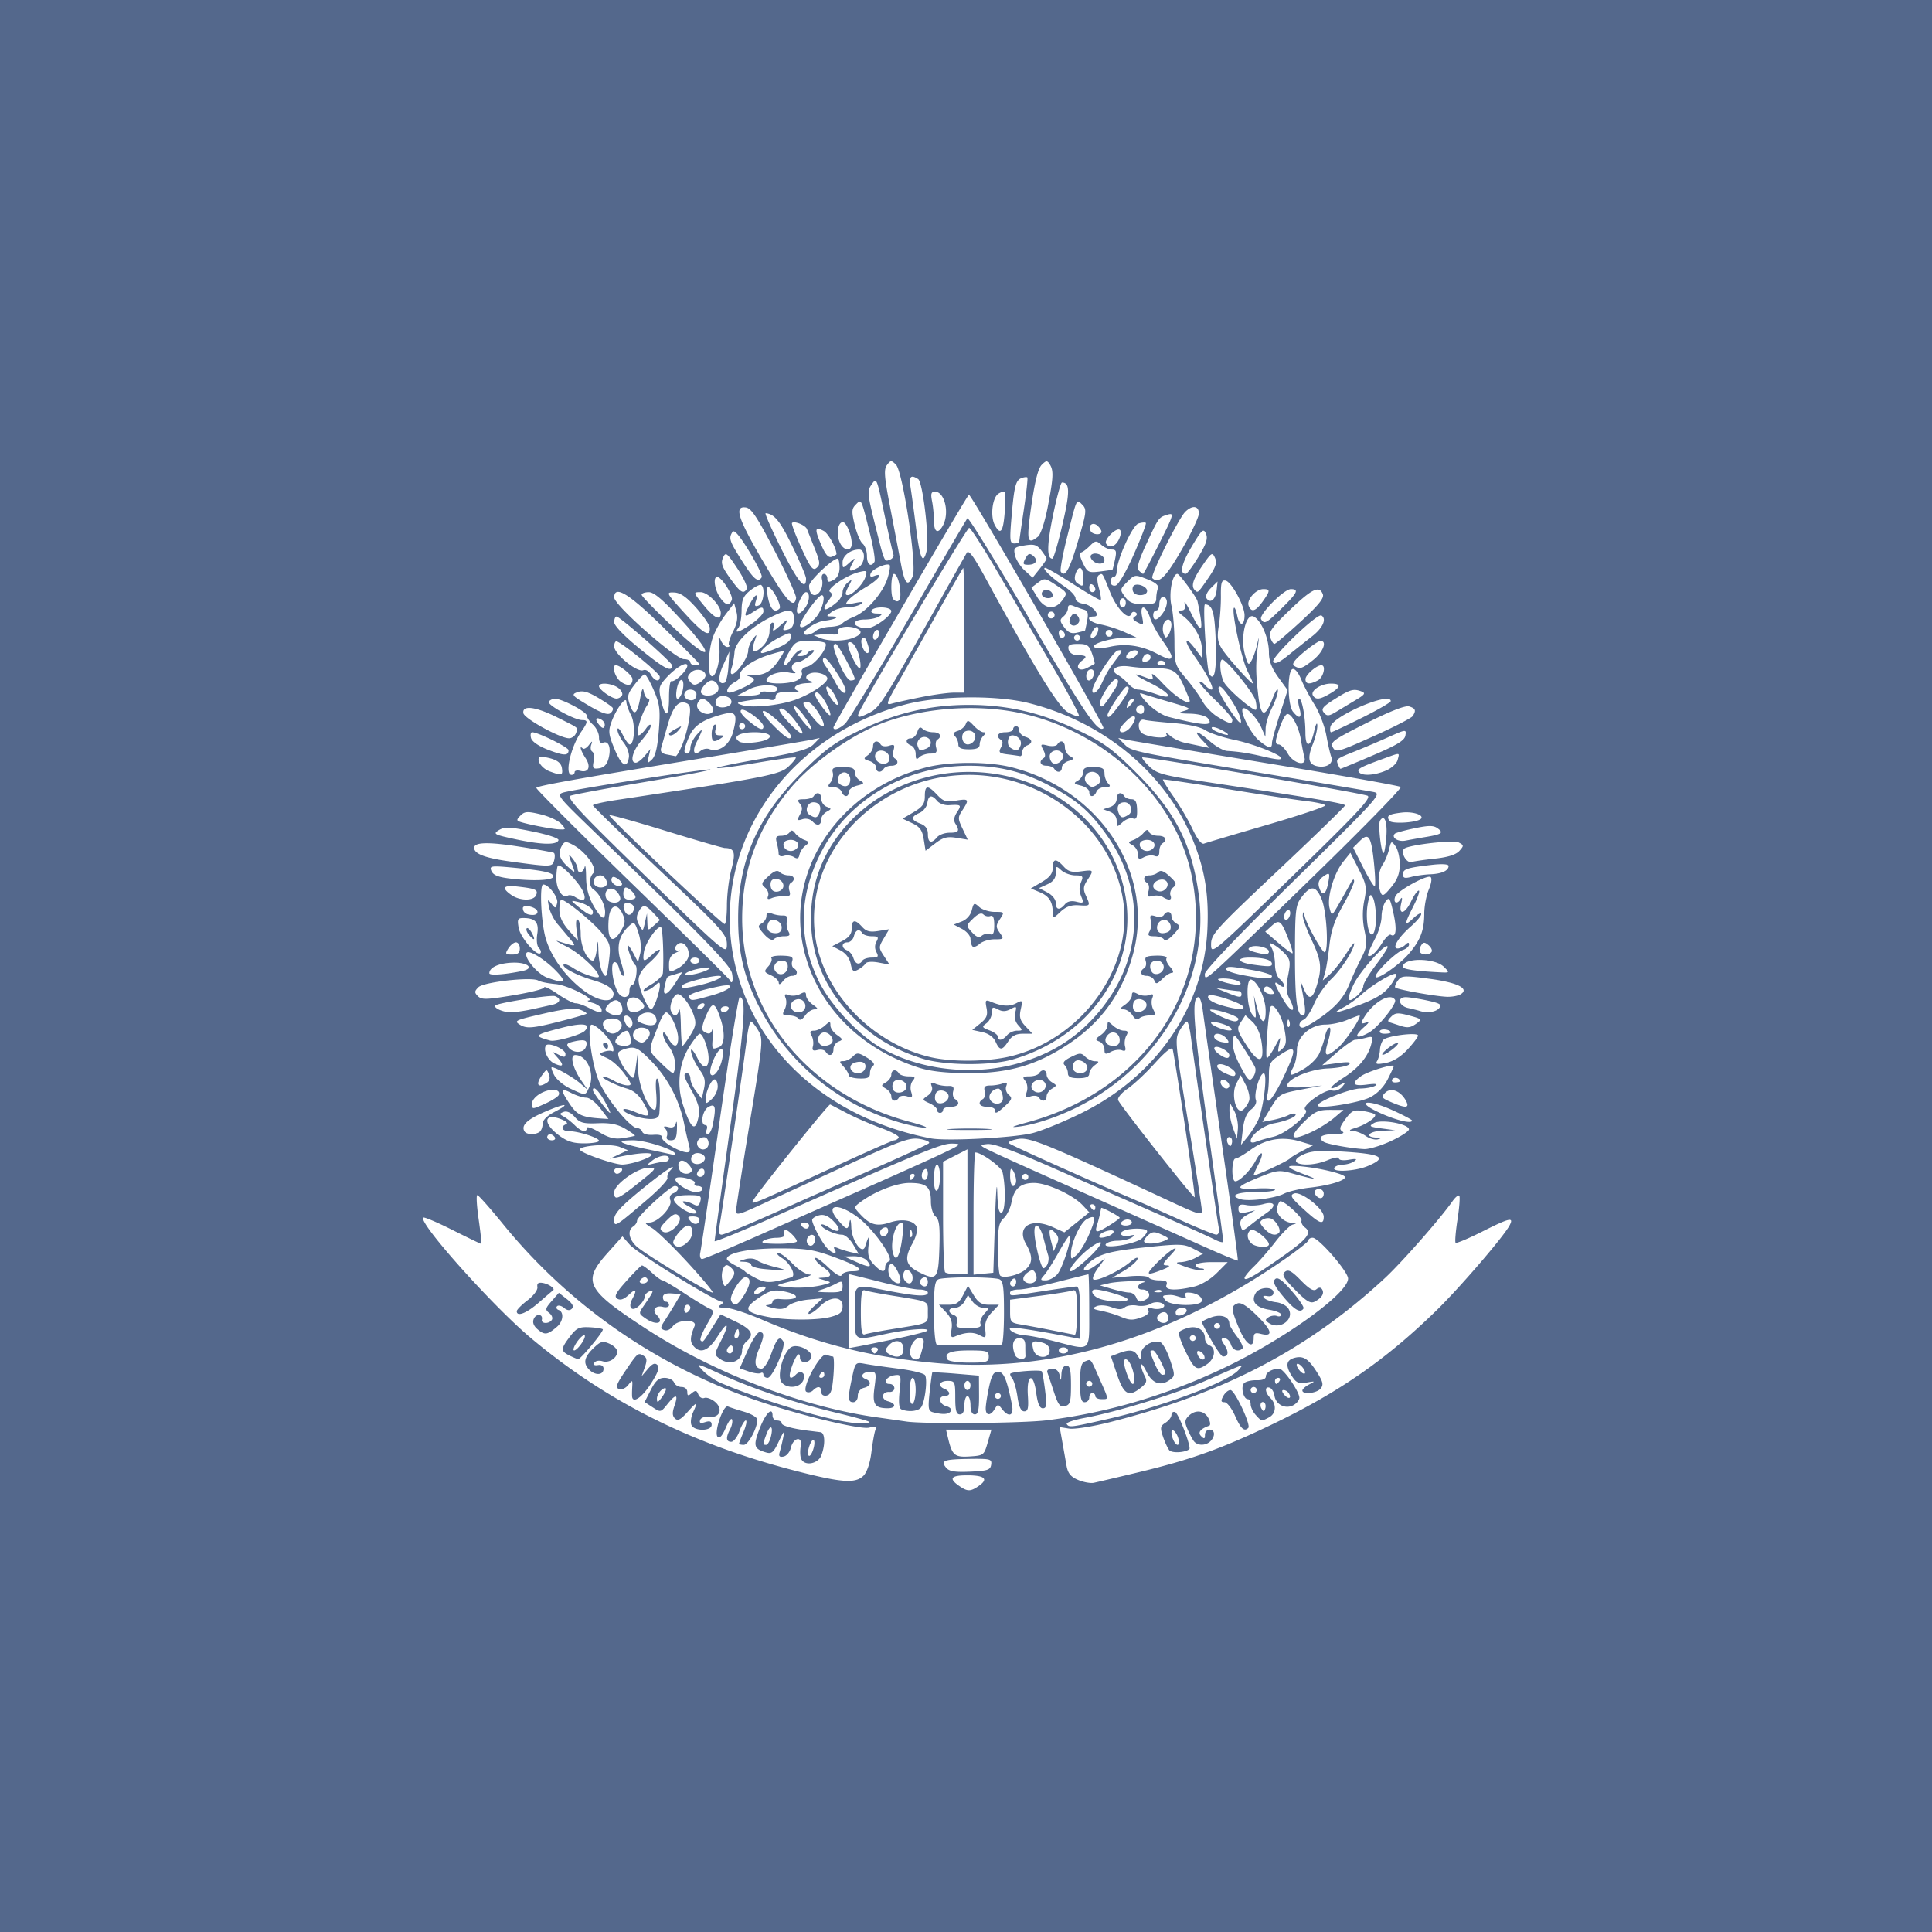 <svg xmlns="http://www.w3.org/2000/svg" viewBox="0 0 192 192">
  <rect width="100%" height="100%"
    style="fill:#54688c;stroke:none;opacity:1;stroke-linecap:round;stroke-linejoin:round;isolation:isolate" />
  <path
    d="M88.557 45.841c-.12.006-.228.128-.409.372-.327.44-.273 1.152.322 4.237.394 2.04.874 4.559 1.069 5.599.375 2.005.678 2.319 1.17 1.21.433-.98-.987-10.412-1.67-11.085-.23-.226-.362-.338-.482-.333Zm15.438.01c-.113.008-.25.122-.477.348-.348.349-.678 1.649-1.018 4.01-.514 3.58-.428 3.987.658 3.116.266-.213.687-1.5.966-2.95.566-2.95.597-3.605.197-4.237-.126-.2-.214-.297-.326-.288zm-13.292 1.522c-.284-.014-.33.331-.204 1.11.101.624.35 2.463.553 4.086.37 2.962.677 3.61 1.036 2.183.292-1.164-.381-6.85-.846-7.144-.232-.148-.41-.228-.54-.235zm11.31.046c-.112-.014-.31.021-.503.096-.58.222-.729.822-.997 3.995-.185 2.191-.15 2.496.282 2.496.271 0 .493-.069.493-.153 0-.084.208-1.534.461-3.221.254-1.687.41-3.12.346-3.183-.016-.016-.044-.026-.082-.03zm-15.036.359c-.102-.004-.215.171-.385.414-.407.581-.376.952.324 3.76.998 4.004.952 3.891 1.516 3.674.266-.102.426-.337.356-.524-.07-.186-.428-1.77-.795-3.517-.615-2.927-.79-3.8-1.016-3.807zm18.56.176c-.12 0-.52 1.464-.89 3.253-.61 2.947-.63 4.312-.061 4.312.113 0 .564-1.531 1.001-3.404.754-3.23.743-4.161-.05-4.161zm-5.756.89c-.123-.002-.338.077-.55.21-.617.387-.838 2.25-.37 3.123.56 1.05.835.696.987-1.273.08-1.04.09-1.954.022-2.032-.017-.02-.048-.028-.089-.029zm-6.863.018c-.378 0-.44.203-.292.945.104.52.189 1.406.189 1.967 0 1.133.416 1.336.897.437.666-1.245.167-3.35-.794-3.35zm3.372.302c-.155 0-13.462 22.862-13.462 23.128 0 .338.545.168 1.142-.355.332-.291 3.162-4.956 6.289-10.365 3.127-5.41 5.773-9.94 5.88-10.067.108-.128 2.901 4.408 6.208 10.08 5.369 9.21 6.79 11.304 7.32 10.775.167-.167-13.113-23.196-13.377-23.196Zm-10.841.676c-.104-.01-.221.124-.4.302-.413.414-.428.69-.113 2.005.202.84.558 1.686.794 1.881.235.195.427.747.427 1.226 0 .852.392 1.157.748.581.099-.16-.103-1.419-.447-2.8-.614-2.457-.78-3.173-1.01-3.195zm21.693.004c-.24.035-.424.844-1.134 3.69-.413 1.654-.678 3.126-.589 3.27.405.654.878-.185 1.721-3.054.844-2.868.875-3.134.416-3.593-.185-.185-.306-.329-.414-.313zm11.484.55c-.239.014-.536.17-.84.473-.681.681-3.497 6.355-3.268 6.584.622.622 1.314-.044 2.903-2.791.947-1.638 1.722-3.272 1.722-3.631 0-.437-.21-.653-.517-.635zm-44.706.02c-.942.015-.428 1.393 1.985 5.497 2.25 3.827 3.021 4.673 3.21 3.518.04-.236-.914-2.336-2.118-4.666-1.728-3.346-2.332-4.257-2.87-4.334a1.337 1.337 0 0 0-.207-.015zm2.172.587c-.126-.011.593 1.619 1.598 3.623 1.616 3.225 2.414 4.172 2.414 2.865 0-.228-.617-1.684-1.372-3.235-1.208-2.482-1.768-3.172-2.64-3.253zm40.247.088a.81.81 0 0 0-.282.051c-.915.277-.884.235-2.131 2.911-.786 1.686-.988 2.405-.746 2.648.184.184.374.334.423.334.048 0 .776-1.374 1.618-3.052 1.147-2.286 1.406-2.861 1.118-2.892zm-32.575.799c-.477 0-.67 1.075-.346 1.927.351.923 1.226 1.074 1.226.21 0-.832-.538-2.137-.88-2.137zm-4.747.026c-.138-.016-.25 0-.308.058-.076.076.343 1.195.93 2.486.897 1.967 1.141 2.287 1.51 1.981.381-.317.358-.572-.183-1.928-.342-.86-.689-1.73-.77-1.93-.118-.295-.765-.62-1.179-.667zm34.585.014c-.134.011-.3.044-.467.097-.603.191-2.163 3.643-2.163 4.787 0 .288-.136.523-.302.523-.167 0-.303.215-.303.477 0 .277.205.435.491.378.293-.058 1.03-1.313 1.82-3.096.73-1.649 1.268-3.057 1.195-3.13-.036-.035-.137-.047-.271-.036zm-4.915.135c-.321-.015-.532.336-.287.733.23.373 1.06.402 1.06.037 0-.146-.193-.425-.428-.62a.593.593 0 0 0-.345-.15zm-12.372.394c-.231-.024-10.465 17.15-10.978 18.42-.2.495.053.478 1.125-.076.948-.49 1.473-1.322 6.313-9.986a912.305 912.305 0 0 1 3.302-5.88c.188-.315.681.344 1.813 2.42 4.918 9.029 7.26 12.854 8.205 13.406.535.312 1.044.495 1.133.406.089-.088-1.055-2.25-2.542-4.803l-5.396-9.26c-1.48-2.54-2.82-4.632-2.975-4.647zm-15.04.097c-.256.028-.137.485.322 1.556.436 1.018.728 1.351 1.067 1.22.256-.098.467-.21.467-.251 0-.59-.811-2.069-1.269-2.314-.275-.147-.47-.224-.586-.21zm29.92.064c-.438-.053-1.491 1.05-1.275 1.4.325.525.949.305 1.295-.455.203-.445.226-.815.06-.918a.191.191 0 0 0-.08-.027zm8.415.123c-.193-.025-.482.405-1.178 1.573-1.02 1.712-1.24 2.734-.584 2.71.13-.005.694-.766 1.254-1.69.789-1.303.955-1.823.741-2.304-.077-.173-.145-.278-.233-.29zm-46.736.063a.118.118 0 0 0-.08.059c-.398.628-.31.897.95 2.883 1.16 1.828 1.599 2.193 1.952 1.621.092-.149-.468-1.31-1.245-2.581-.846-1.386-1.351-2.022-1.577-1.982zm36.014 1.024c-.157.02-.326.167-.615.456-.346.347-.748.63-.894.63-.145 0-.043.458.227 1.017.46.952.569 1.007 1.702.866.666-.082 1.228-.165 1.25-.184.023-.019.136-.477.252-1.018.174-.815.12-.983-.32-.983-.29 0-.767-.216-1.058-.48-.242-.219-.388-.325-.544-.304zm-6.473.307a4.648 4.648 0 0 0-.593.067c-1.034.169-1.116.253-.953.978.097.437.53 1.116.963 1.511l.786.718.695-.87c.383-.477.693-.936.69-1.02-.002-.083-.24-.455-.527-.826-.326-.421-.565-.573-1.06-.558zm-17.035.477c-.85 0-1.644.612-1.644 1.267 0 .634.008.635.65.065.645-.573.646-.572.29.105-.396.756-.274.832.593.368.718-.384.805-1.805.111-1.805zm23.5.397c.41.02.882.313.882.643 0 .483-.828.48-1.23-.005-.196-.236-.205-.443-.023-.555a.646.646 0 0 1 .37-.083zm-6.534.052c.092.006.194.064.322.17.537.447.287.894-.5.894-.51 0-.55-.092-.264-.625.166-.31.29-.449.442-.44zm18.124.013c-.168-.014-.411.312-.97 1.124-.947 1.376-1.157 2.052-.76 2.449.303.304.305.303 1.33-1.188.755-1.097.897-1.524.674-2.024-.099-.221-.173-.352-.274-.36zm-48.33.007c-.112-.01-.19.121-.29.347-.234.524-.098.918.704 2.035 1.026 1.429 1.32 1.616 1.66 1.063.11-.177-.311-1.093-.937-2.035-.659-.992-.947-1.395-1.136-1.41zm11.098.438c-.5 0-2.831 2.22-2.831 2.694 0 .992.699 1.258 1.156.44.153-.272.212-.749.13-1.058-.08-.31.006-.562.192-.562.185 0 .338.209.338.464 0 .371.122.4.605.14.396-.211.605-.633.605-1.22 0-.494-.088-.898-.195-.898zm4.914.584c-.511.037-1.514.544-1.633.902-.098.294.013.367.353.237 1.005-.386.454.363-.815 1.106-.72.423-1.501.998-1.734 1.279-.388.467-.335.493.63.302.774-.154.932-.126.599.107-.25.174-.87.318-1.38.32-.51.003-1.19.206-1.513.45-.576.435-.576.444-.008.454.88.015.408.297-.712.427-1.083.126-2.695 1.398-1.772 1.398.275 0 .679-.17.899-.378.22-.208.857-.394 1.416-.412.558-.019 1.103-.163 1.21-.32.107-.157.643-.468 1.191-.69 1.258-.508 2.88-2.383 3.33-3.851.19-.62.279-1.193.198-1.274-.05-.05-.14-.066-.259-.057zm15.717.332c-.402-.01.67 1.018 1.959 1.88.582.39 1.059.907 1.059 1.15 0 .248.337.482.768.532.875.103 1.841 1.272 1.05 1.272-.924 0-.421.585.678.79.625.116 1.68.453 2.346.748l1.21.538-1.059.023c-1.489.033-3.456.62-3.138.937.149.149.833.135 1.579-.032 1.532-.345 3.094-.121 4.585.655 1.232.641 1.514.692 1.514.273 0-.168-.402-.86-.893-1.537-.49-.678-1.046-1.698-1.234-2.267-.427-1.296-1.046-1.39-.792-.12.171.857.142.893-.457.572-.463-.247-.537-.406-.265-.574.242-.15.266-.3.067-.424-.17-.105-.361-.035-.424.155-.243.727-1.445-.506-2.098-2.15-.792-1.995-.75-1.93-1.123-1.7-.195.12-.193.558.002 1.27.165.596.249 1.135.187 1.197-.062.062-1.263-.629-2.67-1.534-1.406-.906-2.69-1.65-2.852-1.654zm3.443.012c-.143.009-.306.21-.437.623-.128.404-.051.74.206.904.572.362.562.372.562-.639 0-.59-.148-.898-.331-.888zm-11.596.006c-.07.07-1.273 2.168-2.676 4.665-1.402 2.497-3.119 5.543-3.814 6.77-1.166 2.057-1.21 2.215-.578 2.032.378-.109 1.686-.398 2.907-.642s2.685-.443 3.253-.443h1.033v-6.254c0-3.44-.057-6.198-.125-6.128zm-9.748.304c-.115-.013-.309.028-.61.101-1.247.304-3.296 1.704-2.875 1.964.249.154.221.377-.1.8-.872 1.154-.42 1.26.823.193.292-.25.53-.69.53-.977 0-.286.227-.708.503-.936.456-.375.47-.352.152.245-.41.77-.44 1.008-.126.994.465-.02 1.519-1.107 1.735-1.788.13-.408.16-.576-.032-.596zm2.877.276c-.31 0-.367 2.22-.066 2.522.4.399.707.189.703-.48-.006-1.002-.33-2.042-.637-2.042zm28.163 0c-.512 0-.875 1.964-.587 3.177.158.666.29 2.258.294 3.538.007 2.244.047 2.374 1.142 3.667.624.737 1.365 1.763 1.647 2.281.281.518.962 1.217 1.513 1.552 1.136.693 1.455.756 1.455.285 0-.181-.77-1.068-1.71-1.972-.94-.904-1.64-1.713-1.556-1.798.084-.084.326.055.537.308.21.254.505.461.656.461.357 0-.462-1.597-1.746-3.404-1.068-1.503-.929-2.055.153-.605l.62.832.008-.908c.009-1.007-.808-2.42-1.868-3.237-.548-.421-.588-.534-.191-.54.36-.004.46-.196.352-.687-.082-.374.206.054.64.952 1.11 2.296 1.303 1.94.64-1.179-.086-.401-1.79-2.723-1.999-2.723zm-4.172.205c-.252.034-.446.22-.814.588-.73.73-.736.773-.22 1.483.416.571.813.733 1.818.74 1.07.008 1.286-.088 1.286-.57 0-.32.074-.774.165-1.009.11-.289-.237-.585-1.067-.911-.604-.238-.915-.355-1.168-.32zm-41.565.097c-.417 0-.27 1.193.243 1.978.553.843.965.95 1.21.313.169-.441-1.004-2.29-1.453-2.29zm32.62.248c-.238-.034-.419.08-.73.314l-.658.497.599.984c.72 1.185 1.735 1.287 2.488.25.51-.702.5-.726-.625-1.47-.54-.358-.836-.54-1.074-.575zm17.77.103c-.277.021-.341.38-.33 1.523.011.884-.085 2.235-.211 3.002-.182 1.101-.116 1.58.312 2.27.498.803 2.857 3.446 3.076 3.446.052 0-.184-.545-.524-1.212-.592-1.16-1.633-6.031-1.35-6.315.075-.074.222.293.327.816.212 1.058.722 1.01.722-.068 0-.954-1.306-3.339-1.89-3.452a.495.495 0 0 0-.132-.01zm-.66.103-.663.65c-.365.358-.566.808-.447 1 .362.585.911.17 1.014-.765zm-12.567.267c-.109.005-.185.126-.185.32 0 .26.136.472.302.472.167 0 .303-.128.303-.285 0-.156-.136-.368-.303-.471a.208.208 0 0 0-.117-.036zm4.506.048c.423-.041 1.059.263 1.059.629 0 .479-1.08.57-1.362.115-.103-.166-.111-.426-.018-.577.062-.1.18-.153.32-.167zm-37.363.02c-.183 0-.605.226-1.014.552-.695.555-.853.922-.865 2.014-.007.735-.152 1.506-.321 1.714-.507.624.114.43 1.34-.42.632-.438 1.15-.983 1.15-1.21 0-.531-.16-.52-1.07.076-.866.568-.918.421-.284-.806.527-1.017.885-1.19.599-.29-.147.464-.082.561.282.422.482-.185.674-1.773.247-2.038a.12.12 0 0 0-.064-.014zm.8.224c-.157-.036-.193.215-.108.752.219 1.389.67 1.905 1.2 1.374.224-.223-.543-1.8-1.017-2.093a.254.254 0 0 0-.075-.033zm49.168.198c-.74 0-1.68 1.067-1.455 1.653.267.693.689.567 1.388-.414.768-1.079.777-1.24.067-1.24zm2.74 0c-.698 0-3.225 2.562-2.956 2.998.322.52.511.42 2.05-1.096 1.57-1.546 1.74-1.902.906-1.902zm2.71.047c-.474-.05-1.29.566-2.807 2.021-1.772 1.7-2.12 2.186-1.95 2.724.115.36.302.653.416.65.113-.002 1.286-.997 2.606-2.21 1.769-1.626 2.349-2.342 2.204-2.72-.108-.282-.253-.442-.469-.465zM104 58.622c.308.005.618.24.618.547 0 .368-.819.37-1.046.003-.096-.155-.036-.367.133-.472a.54.54 0 0 1 .295-.078zm-42.507.202c-.307-.038-.453.151-.453.556 0 .755 6.078 6.126 6.932 6.126.348 0 .634.136.634.303 0 .166.204.302.453.302.25 0 .454-.047.454-.105 0-.058-1.571-1.658-3.492-3.556-2.399-2.37-3.853-3.545-4.528-3.627zm2.985.024c-.393 0-.715.116-.715.258 0 .142 1.396 1.58 3.102 3.194 3.877 3.668 4.402 3.195.813-.732-1.786-1.954-2.687-2.72-3.2-2.72zm5.146 0c-.754 0-.752.005.357 1.36 1.018 1.241 1.65 1.514 1.65.712 0-.75-1.28-2.072-2.007-2.072zm10.474 0c-.295 0-.9 1.234-.9 1.836 0 .442.348.333.789-.247.48-.632.546-1.589.11-1.589zm-13.377.028c-.528.019-.3.288 1.329 2.078 1.865 2.048 2.569 2.447 2.479 1.406-.024-.28-.637-1.17-1.362-1.98-.956-1.067-1.554-1.479-2.176-1.5a3.954 3.954 0 0 0-.27-.005zm14.945.275c-.366 0-2.166 2.507-2.166 3.016 0 .423.867-.016 1.569-.794.631-.7 1.04-2.222.597-2.222zm33.935.148c-.2.008-.391.305-.391.778 0 .323-.136.587-.303.587-.166 0-.302.204-.302.454 0 .68.474.548 1.02-.287.267-.407.406-.95.307-1.208-.088-.229-.211-.328-.331-.324zm-4.023.155c-.166 0-.302.204-.302.454s.136.453.302.453c.167 0 .303-.204.303-.453 0-.25-.136-.454-.303-.454zm-38.618.49-.85 1.117c-.469.613-1.034 1.626-1.257 2.25-.444 1.244-.564 3.475-.206 3.833.425.425.983-1.477.836-2.848-.112-1.047-.08-1.205.143-.681.159.374.452.68.652.68s.277-.084.174-.188c-.104-.104.07-.698.388-1.32.408-.8.51-1.382.349-1.987zm46.79.119c-.245-.008.162 6.485.433 6.924.513.83.743-.412.63-3.408-.106-2.77-.324-3.492-1.064-3.516zm-13.417.075c-.137.012-.202.112-.202.306 0 .247-.2.615-.445.818-.39.324-.38.458.075 1.077.39.53.71.663 1.278.533.416-.096.77-.19.789-.208.017-.018.114-.46.213-.984.14-.737.064-.986-.335-1.101a12.217 12.217 0 0 1-1.045-.367.747.747 0 0 0-.328-.074zm-18.635.23c-.458-.018-.95.076-1.086.296-.104.168.124.305.512.307.562.004.61.062.244.298-.25.162-.896.296-1.437.298-.977.005-1.33.42-.605.712.745.301 1.264.19 2.249-.48.55-.375 1.001-.851 1.002-1.06.001-.225-.422-.354-.88-.372zm-9.372.323c-.337.018-.855.217-1.629.59-2.022.972-3.636 2.502-3.701 3.508-.03.477-.155 1.175-.277 1.55-.31.956.19.846.974-.215.365-.493.662-1.148.662-1.455 0-.308.206-.825.456-1.148.429-.552.44-.54.171.214-.389 1.092-.058 1.306.788.51.415-.389.704-1.012.704-1.515 0-.47.132-.855.293-.855.161 0 .207.238.103.53-.142.395.023.338.656-.228.773-.691.816-.7.507-.105-.298.574-.267.632.262.494.423-.11.6-.414.6-1.03 0-.594-.136-.87-.57-.845zm26.089.094a.338.338 0 0 0-.235.51.338.338 0 0 0 .464.11.338.338 0 0 0 .11-.464.338.338 0 0 0-.34-.156zm2.313.206c.097-.014.2.047.332.179.193.192.259.497.147.678-.239.387-.675.43-.887.088-.082-.133-.028-.438.121-.678.102-.166.19-.253.287-.267zm24.544.162c-.644.032-4.982 4.222-4.739 4.615.166.269.581.09 1.49-.644.692-.559 1.77-1.416 2.394-1.905 1.054-.827 1.447-1.72.905-2.056a.087.087 0 0 0-.05-.01zm-6.805.08c-.7-.068-1.19 2.156-.76 3.754.302 1.122.37 1.19.67.657.182-.325.438-1.068.566-1.651.182-.823.194-.755.056.303-.222 1.697-.209 2.704.062 4.93.25 2.058.666 2.114 1.405.19.282-.736.52-1.094.53-.796.009.298-.256 1.076-.589 1.728-.333.653-.616 1.567-.63 2.031l-.025.844-.4-.91c-.436-.993-1.572-2.163-1.84-1.895-.317.318.792 2.505 1.615 3.182.961.79 1.28.852 1.28.247 0-.24.35-1.52.779-2.848l.777-2.412-.929-1.283c-.664-.917-.93-1.624-.93-2.478 0-1.37-.749-3.148-1.495-3.547a.38.38 0 0 0-.142-.045zm-63.2.036c-.125 0-.227.256-.227.569 0 .349 1.016 1.394 2.631 2.705 2.391 1.942 3.119 2.31 3.119 1.58 0-.298-5.184-4.854-5.523-4.854zm54.841.303c-.438 0-.698.808-.46 1.43.171.446.24.456.482.075.155-.245.283-.684.286-.975.002-.292-.136-.53-.308-.53zm-31.924.714c-.605.006-1.06.238-.872.544.098.157-.141.258-.53.224a7.96 7.96 0 0 0-1.315.005l-.605.069.605.26c.834.358 2.378.361 3.31.007.976-.37.994-.795.043-1.033a2.542 2.542 0 0 0-.636-.076zm24.827.009c-.113.007-.28.154-.445.461-.234.438-.239.632-.015.632.178 0 .403-.21.502-.467.158-.413.103-.636-.042-.626zm-21.828.3a.218.218 0 0 0-.117.036c-.167.103-.303.391-.303.64 0 .25.136.37.303.268.166-.103.302-.391.302-.64 0-.188-.076-.303-.185-.305zm18.225 0c-.108.005-.185.126-.185.321 0 .26.137.472.303.472.166 0 .303-.129.303-.285 0-.157-.137-.37-.303-.472a.208.208 0 0 0-.118-.035zm4.757.006a.338.338 0 0 0-.235.51.338.338 0 0 0 .464.11.338.338 0 0 0 .11-.465.338.338 0 0 0-.34-.155zm-31.744.335c-.153.007-.441.146-.984.423-1.141.583-2.19 1.542-1.684 1.542.143 0 .84-.239 1.549-.53.83-.341 1.288-.72 1.289-1.065 0-.252-.017-.377-.17-.37zm28.618.149a.304.304 0 0 0-.303.303.304.304 0 0 0 .605 0 .304.304 0 0 0-.302-.303zm-21.204.284c-.05.005-.1.038-.159.097-.26.26.167 1.435.523 1.435.174 0 .213-.29.093-.681-.191-.623-.311-.867-.457-.851zm45.397.321c-.177 0-.924.504-1.66 1.12-.935.78-1.227 1.191-.967 1.357.581.369.786.306 1.904-.585.99-.79 1.411-1.892.723-1.892zm-50.766.003c-1.338.002-1.46.071-2.11 1.21-.748 1.311-.45 1.687.36.452.272-.416.663-.755.867-.752.238.003.208.11-.083.298-.391.252-.383.294.058.298.281.002.596-.132.699-.298.103-.167.349-.3.547-.296.46.008-1.03 1.188-1.513 1.197-.573.01-.817.654-.36.948.266.17.074.202-.529.087-.963-.185-2.23.269-2.23.798 0 .397 2.312.371 3.069-.034.342-.183.537-.513.445-.753-.105-.274.1-.494.57-.613.75-.188 2.047-1.869 1.778-2.304-.082-.132-.787-.24-1.568-.238zm-19.219.04c-.118.01-.207.22-.207.512 0 .744 2.258 2.599 2.876 2.362.257-.1.577.079.761.423.356.664.91.799.889.216-.012-.326-3.536-3.221-4.267-3.506a.113.113 0 0 0-.052-.007zm23.213.083a.288.288 0 0 0-.15.046c-.268.165.794 2.552 1.135 2.552.1 0 .097-.43-.008-.955-.192-.961-.615-1.647-.977-1.643zm-1.392.177c-.37 0-.292.397.406 2.078.355.854.832 1.553 1.06 1.553.227 0 .413-.065.413-.144 0-.388-1.67-3.487-1.879-3.487zm24.07 0c-.839 0-1.03.107-.948.53.057.29.374.543.704.56 1.113.057 1.206.138.645.564-.779.59-.37 1.18.502.727.364-.19.697-.372.74-.406.042-.034-.074-.492-.257-1.018-.288-.827-.477-.957-1.386-.957zm4.24.622a1.086 1.086 0 0 0-.287.03c-.489.092-2.504 3.247-2.53 3.963-.02.534.525.16.883-.605.56-1.198.691-1.418 1.496-2.496.49-.658.621-.869.438-.892zm1.465.012a.836.836 0 0 0-.221.018c-.297.057-.6.288-.675.512-.087.26.059.37.404.302.297-.057.6-.288.675-.512.065-.195 0-.305-.183-.32zm-34.993.077c-.174.011-.809.18-1.534.412-1.594.508-2.951 1.503-2.774 2.034.058.175-.167.456-.5.623-.67.338-1.037 1.062-.538 1.062.175 0 .8-.23 1.387-.51 1.185-.565 1.338-.881.54-1.113-.327-.095-.24-.14.227-.117 1.195.058 1.915-.31 2.64-1.348.369-.53.638-.997.598-1.038-.005-.005-.02-.007-.046-.005zm-5.365.045-.592 1.292c-.572 1.25-.53 2.026.099 1.816.167-.056.347-.778.399-1.605zm41.555.23c-.166.001-.358.129-.456.385-.13.337-.042.458.281.39.258-.053.472-.23.476-.392.006-.255-.135-.382-.3-.382zm-32.119.387a.05.05 0 0 0-.03.007c-.195.121-.134.43.168.843.262.359.703 1.094.982 1.635.462.9 1.002 1.31.996.757-.008-.57-1.76-3.229-2.116-3.242zm39.528.183c-.303.06-.19 1.578.202 2.269.435.765 2.956 2.918 3.169 2.706.08-.081.06-.493-.045-.914-.178-.708-2.683-3.824-3.26-4.054a.114.114 0 0 0-.066-.008zm-6.073.103c-.127 0-.25.047-.314.152-.105.169.022.307.282.307.26 0 .471-.06.471-.133 0-.2-.227-.327-.439-.326zm-47.289.342c-.407.05-1.312.705-2.038 1.55-.573.665-.611.902-.338 2.08.422 1.82.776 1.668.776-.335 0-.916.102-1.633.227-1.594.363.112 1.589-1.072 1.589-1.535 0-.133-.08-.183-.216-.166zm-6.885.117c-.45 0-.078 1.236.492 1.635.703.492 1.162.391 1.162-.256 0-.355-1.229-1.379-1.654-1.379zm70.115 0c-.483 0-1.58.958-1.58 1.38 0 .514.42.556 1.23.123.56-.3.84-1.503.35-1.503zm-19.507.086c-1.053-.03-1.517.435-.697.894.29.162.747.553 1.017.868.27.315.716.573.99.573.276 0 1.073.202 1.773.449 1.864.658 1.46-.093-.603-1.12-1.686-.84-1.885-1.088-.427-.533.71.27.788.242.627-.227-.102-.295.325.019.949.697 1.29 1.403 2.797 2.39 2.797 1.832 0-.062-.275-.735-.61-1.495-.66-1.489-1.102-1.75-2.912-1.723a17.89 17.89 0 0 1-2.42-.17 4.049 4.049 0 0 0-.484-.045zm16.733.288a.174.174 0 0 0-.089.004c-.542.183-.508 3.552.043 4.237.644.803.925.636.634-.378-.143-.5-.152-.908-.019-.908.287 0 .616 1.806.62 3.405.005 1.527.505 1.439.862-.152.158-.707.302-.982.32-.61.018.37-.186 1.221-.454 1.89-.571 1.428-.42 2.035.544 2.191.893.145 1.537-.326 1.296-.947-.103-.264-.324-1.23-.492-2.145-.167-.916-.69-2.278-1.161-3.027-.471-.749-1.071-1.884-1.334-2.523-.241-.588-.548-.995-.77-1.037zm-20.08.033a.411.411 0 0 0-.255.073c-.344.213-.337 1.033.01 1.033.149 0 .344-.19.433-.424.142-.37.035-.659-.187-.682zm-39.133.05a.99.99 0 0 0-.677.273c-.363.363-.376.538-.071.906.304.366.491.385.957.094.32-.2.58-.519.58-.71 0-.362-.384-.573-.79-.563zm11.717.278a1.36 1.36 0 0 0-.517.075c-.585.225-.532.63.105.797.291.076.095.155-.436.174-1.024.037-1.565.477-.928.754.21.09.04.149-.376.13-1.375-.064-1.816.054-1.816.484 0 .276-.212.37-.603.268-.331-.087-1.25-.053-2.043.075-1.275.205-1.353.259-.683.47.975.31 3.658.043 5.257-.521 1.52-.536 3.212-1.651 3.215-2.12.002-.307-.615-.57-1.175-.586zm-16.982.173c-.126 0-.584.464-1.016 1.032-.69.903-.746 1.146-.46 1.966.414 1.188.729.991 1.033-.646.174-.935.274-1.104.363-.612.068.375.265.681.44.681.178 0 .117.304-.143.7-.59.902-1.154 2.932-.814 2.932.144 0 .473-.303.732-.673.261-.373.471-.492.471-.267 0 .223-.408.871-.908 1.44-.9 1.025-1.211 2.223-.578 2.223.182 0 .583-.306.892-.68l.563-.681-.176.756c-.16.693-.133.717.324.287.343-.323.556-1.222.684-2.879.161-2.085.094-2.622-.496-3.994-.375-.871-.785-1.585-.911-1.585zm46.85.456c-.487.069-1.833 2.204-1.586 2.604.193.311.346.143 1.463-1.595.327-.508.403-.873.208-.994a.124.124 0 0 0-.085-.015zm-43.194.094c-.044 0-.094.026-.15.081-.319.32-.517 1.79-.242 1.79.167 0 .392-.356.502-.792.149-.595.08-1.078-.11-1.079zm2.988.055c-.423 0-1.209.944-1.029 1.235.242.391 1.157.347 1.581-.077.364-.364-.015-1.158-.552-1.158zm61.524.312c-.983.012-2.037.722-1.753 1.181.28.452.69.405 1.706-.196 1.103-.652 1.12-.997.047-.985zm-72.262.006c-.262.015-.444.096-.444.251 0 .329 1.232 1.21 1.722 1.231.198.009.45-.13.56-.307.11-.177-.053-.513-.36-.747-.39-.294-1.043-.452-1.478-.428zm16.397.163c-.601-.017-1.392.119-1.958.417l-1.114.59 1.135.012c.624.007 1.135-.104 1.135-.247 0-.143.324-.199.721-.123.397.076.803.006.903-.156.191-.309-.22-.477-.822-.494zm5.83.125c-.17 0-.07.408.225.908.295.499.647.908.782.908s.034-.409-.225-.908c-.258-.5-.61-.908-.781-.908zm39.034 0c-.367 0 .008.874 1.004 2.345.967 1.427 1.296 1.634.971.61-.287-.905-1.658-2.955-1.975-2.955zm-9.275 0c-.234.001-1.892 2.482-1.892 2.831 0 .435.344.133 1.21-1.06.91-1.258 1.108-1.772.682-1.77zm-43.351.302c-.661 0-.838.774-.227.993.512.184.832-.03.832-.556 0-.24-.273-.437-.605-.437zm65.925.034c-.427.035-.912.295-1.869.896-1.208.758-1.398.993-1.096 1.357.316.38.49.363 1.31-.135.52-.316 1.396-.844 1.946-1.173.796-.477.899-.637.504-.789-.304-.117-.54-.177-.795-.156zm-76.765.143a1.245 1.245 0 0 0-.393.08c-.632.233-.543.338 1.112 1.318 1.248.738 1.913.974 2.173.77.206-.162.308-.402.227-.534-.081-.132-.75-.593-1.486-1.024-.75-.44-1.226-.625-1.633-.61zm23.394.098c-.091-.008-.147.066-.147.236 0 .36 1.341 2.184 1.493 2.032.08-.08-.109-.617-.419-1.193-.348-.647-.725-1.058-.927-1.075zm32.165.086c-.108.032.16.429.666.964.58.614 1.53 1.234 2.118 1.383 3.572.906 4.584.94 3.914.132-.196-.236-.959-.432-1.748-.449-1.129-.024-1.254-.075-.644-.261.841-.257.873-.239-1.967-1.07a83.567 83.567 0 0 1-2.27-.69c-.03-.011-.054-.014-.07-.009zm-41.421.276c-.239-.01-.48.055-.641.216-.168.168-.208.461-.09.652.3.486 1.518.254 1.518-.29 0-.337-.39-.562-.787-.578zm25.04.136c-2.515-.027-5.143.214-7.003.712-13.024 3.485-20.32 15.917-16.332 27.825 2.609 7.789 9.68 13.508 18.904 15.288 1.533.296 8.359-.065 10.138-.535.999-.265 3.22-1.182 4.938-2.039 7.4-3.692 12.047-10.518 12.4-18.21.153-3.363-.23-5.796-1.37-8.682-2.647-6.704-8.844-11.913-16.422-13.803-1.407-.351-3.296-.535-5.252-.556zm-41.795.135c-.236 0-.51.132-.61.292-.194.315 2.548 1.827 3.313 1.827.6 0 .585.187-.095 1.164-1.05 1.509-1.668 4.283-.954 4.283.167 0 .303-.123.303-.274 0-.151.257-.207.57-.125.82.214 1.074-.415.515-1.268-.479-.731-.657-1.334-.283-.96.108.108.381-.04.606-.328.355-.455.386-.459.236-.026-.095.274-.045.577.11.673.155.097.215.53.132.965-.132.687-.06.777.55.689.472-.07.775-.382.929-.96.279-1.051.028-1.804-.53-1.59-.277.106-.414-.073-.414-.542 0-.385-.273-.946-.606-1.247-.332-.302-.605-.704-.605-.895 0-.373-2.462-1.678-3.167-1.678zm14.636 0c-.16 0-.374.219-.477.485-.285.743 1.133 1.428 1.552.75.19-.308-.617-1.235-1.075-1.235zm42.77 0c-.168 0-.385.205-.48.454-.096.25-.128.454-.07.454.057 0 .274-.204.481-.454.217-.261.247-.454.07-.454zm25.273.006c-1.294-.02-5.449 1.886-5.617 2.794-.054.29-.022.53.071.53.094 0 1.465-.645 3.049-1.431 1.583-.787 2.879-1.536 2.879-1.665 0-.154-.142-.224-.382-.228zm-75.683.131c-.268.027-1.001 1.123-1.384 2.18-.329.91-.29 1.237.313 2.694.697 1.681 1.248 1.987 1.425.79.053-.362-.185-1.017-.53-1.455-.345-.438-.618-1.016-.607-1.285.01-.268.24-.046.509.495.27.541.586.984.703.984.486 0 .582-2.053.137-2.906-.251-.482-.46-1.081-.465-1.331-.003-.121-.04-.172-.101-.166zm18.087.166c-.615 0-.547.191.547 1.553 1.13 1.407 1.501 1.067.537-.493-.36-.583-.848-1.06-1.084-1.06zm-12.323.058c-.63-.044-1.113.675-1.576 2.313-.267.943-.552 1.942-.633 2.22-.101.35.07.55.547.641.382.073.781.151.888.174.107.023.418-.518.69-1.2.274-.684.58-1.839.68-2.567.145-1.061.082-1.362-.317-1.516a.97.97 0 0 0-.28-.065zm45.503.245c-.382 0-.655.472-.413.714.34.341.698.207.698-.26 0-.25-.128-.454-.285-.454zm-17.116.004c3.9 0 7.302.805 11.02 2.61 2.415 1.171 3.272 1.804 5.62 4.15 3.876 3.874 5.541 7.152 6.207 12.221.996 7.587-3.039 15.488-10.185 19.942-2.395 1.493-5.502 2.7-7.67 2.98-.989.128-.747.008.887-.439 11.733-3.206 18.56-13.567 16.22-24.616-1.636-7.716-8.709-14.337-17.168-16.071-4.46-.915-9.901-.446-13.958 1.202-2.983 1.213-6.712 3.91-8.705 6.295-3.256 3.898-4.8 8.053-4.81 12.933-.015 9.471 6.724 17.626 16.738 20.25 1.195.314 1.832.568 1.416.564-.416-.004-1.574-.248-2.573-.544-6.124-1.811-11.124-5.968-13.964-11.607-1.46-2.901-2.02-5.317-2.016-8.69.009-5.688 1.904-10.027 6.3-14.42 2.348-2.346 3.205-2.979 5.62-4.15 3.719-1.805 7.12-2.61 11.02-2.61zm-17.35.13c-.028.003-.044.025-.045.07-.006.345 1.426 2.217 1.696 2.217.074 0-.002-.239-.17-.53-.502-.873-1.288-1.782-1.481-1.758zm61.017.01c-.484-.033-1.918.54-4.16 1.664-3.29 1.65-3.63 1.894-3.352 2.412.291.545.512.485 4.012-1.086 2.037-.914 3.806-1.823 3.93-2.02.355-.558.284-.756-.346-.956a.355.355 0 0 0-.084-.015zm-87.34.163c-.453-.012-.676.161-.609.525.1.543 3.618 2.476 4.53 2.49.273.004.583-.217.688-.49.23-.603.413-.448-1.858-1.586-1.21-.606-2.17-.925-2.752-.94zm24.963.053a.194.194 0 0 0-.116.056c-.11.11.327.74.97 1.4 1.321 1.352 1.745 1.387.805.066-.701-.985-1.34-1.563-1.659-1.522zm-3.833.12a.17.17 0 0 0-.083.023c-.203.126.064.534.695 1.061 1.062.886 1.504 1.057 1.504.581 0-.445-1.627-1.688-2.116-1.664zm2.142.125c-.275 0 .074.54.881 1.362 1.262 1.285 1.816 1.636 1.816 1.148 0-.418-2.248-2.51-2.697-2.51zm-3.332.21c-.21-.004-.486.05-.838.146-1.94.532-2.795 1.124-3.27 2.26-.533 1.277-.565 1.62-.152 1.62.166 0 .303-.256.303-.57 0-.315.28-.894.624-1.287.666-.761.665-.609-.003.724-.467.932-.254 1.405.392.869.233-.193.621-.275.863-.182.953.365 2.016-.395 2.365-1.69.367-1.36.344-1.88-.284-1.89zm55.387.093c-.252 0-.7.963-1.089 2.345-.13.458-.062.681.206.683.22 0 .631.41.915.908.577 1.014 1.908 1.318 1.65.376-.08-.291-.236-1.074-.346-1.74-.208-1.261-.89-2.572-1.336-2.572zm-15.328.227c-.132.018-.332.136-.59.378-.416.39-.756.823-.756.96 0 .44.676.268 1.092-.28.502-.66.544-1.1.254-1.058zm-53.177.203c-.265-.046-.256.222.103.655.292.352.446.387.534.123.068-.204-.06-.483-.283-.621a1.082 1.082 0 0 0-.354-.157zm54.177.135c-.447-.041-.62.655-.262 1.212.347.54 2.88.794 2.568.258-.12-.204.045-.143.365.135s.956.585 1.414.68l1.664.352.832.176-.733-.781c-1.005-1.07-.488-.986.78.126.568.5 1.335.926 1.704.947 1.099.064 2.112.219 3.394.517 1.479.345 1.967.396 1.967.208 0-.349-2.75-1.428-4.656-1.826-1.147-.24-2.44-.67-2.875-.958-.493-.325-1.704-.592-3.212-.71-1.332-.104-2.618-.248-2.857-.319a.48.48 0 0 0-.093-.017zm-17.388.142c.113.022.27.17.536.455.335.36.767.653.96.653.26 0 .257.094-.012.363-.2.2-.363.582-.363.848 0 .352-.29.484-1.06.484-.768 0-1.058-.132-1.058-.484 0-.266-.15-.634-.334-.818-.242-.242-.167-.385.275-.526.334-.106.693-.413.796-.682.082-.214.148-.316.26-.293zm-22.484.2a.304.304 0 0 0-.302.303c0 .166.136.303.302.303a.304.304 0 0 0 .303-.303.304.304 0 0 0-.303-.303zm-2.7.148c.11-.02.14.166.065.457-.117.445-.01.607.406.61.475.005.493.052.11.298-.707.458-.907.362-.907-.436 0-.406.123-.814.274-.908a.155.155 0 0 1 .052-.021zm29.937.155c.166 0 .302.195.302.433 0 .239.273.52.605.626.717.228.786.623.152.866-.25.096-.454.383-.454.638s-.102.441-.227.415a26.14 26.14 0 0 0-1.211-.17c-.856-.107-.944-.197-.68-.69.203-.38.203-.63 0-.756-.558-.345-.311-.757.453-.757.417 0 .757-.136.757-.302 0-.167.136-.303.303-.303zm-33.314.04c.037.019-.051.136-.24.364-.386.469-.946.684-.946.363 0-.077.307-.304.681-.503.309-.165.47-.244.505-.224zm52.896.052c-.064-.003-.11.006-.134.03-.093.092.158.298.557.458 1.132.453 1.422.353.47-.162-.353-.192-.702-.315-.893-.326zm-29.11.047c.068-.003.146.042.237.133.183.183.646.333 1.029.333.697 0 .937.42.422.74-.151.092-.203.441-.116.774.126.482.009.605-.574.605-.402 0-.894.163-1.094.363-.283.282-.363.213-.363-.313 0-.371-.204-.753-.454-.849-.578-.222-.592-.715-.02-.715.238 0 .524-.286.635-.636.091-.289.183-.429.298-.435zm4.726.313a.882.882 0 0 0-.22.055c-.564.216-.387 1.309.211 1.309.28 0 .597-.228.703-.506.19-.492-.196-.913-.694-.858zm43.337.026c-.212.02-.652.214-1.517.601-.97.434-2.437 1.058-3.26 1.387-1.952.78-1.986.805-1.786 1.326.094.245.212.445.261.445.05 0 1.5-.601 3.221-1.337 2.41-1.028 3.153-1.483 3.228-1.973.048-.312.065-.468-.147-.449zm-86.634.127c-.146 0-.198.259-.115.575.092.353.755.808 1.712 1.175 1.555.597 2.015.604 2.015.032 0-.284-3.037-1.782-3.612-1.782zm22.09 0c-1.52 0-2.25.459-1.494.937.378.239 2.203.082 2.763-.238.65-.37.055-.699-1.269-.699zm25.62.308c-.456-.01-.603.967-.185 1.231.605.384.787.342 1.006-.228.178-.466-.253-.992-.82-1.003zm-8.703.16c-.465-.025-.868.46-.688.93.184.479.187.48.827.234.59-.226.627-.905.062-1.122a.655.655 0 0 0-.201-.043zm-10.428.099-.756.168c-.417.092-5.746.99-11.844 1.995-12.043 1.984-15.355 2.579-15.57 2.794-.078.077 4.187 4.347 9.475 9.489 5.289 5.142 9.662 9.45 9.717 9.576.248.557.413.147.256-.636-.164-.822-2.981-3.71-14.367-14.724-2.872-2.779-3.062-3.033-2.421-3.231 1.07-.332 14.497-2.435 14.639-2.293.069.069-2.905.634-6.607 1.255-3.703.621-6.981 1.227-7.286 1.346-.453.177.915 1.643 7.49 8.031 7.918 7.692 8.044 7.798 8.044 6.752 0-.993-.44-1.479-6.658-7.354-3.662-3.46-6.658-6.371-6.658-6.47 0-.1 1.056-.34 2.346-.535 14.786-2.23 16.248-2.515 17.095-3.323.456-.435.779-.84.718-.901-.061-.061-1.778.173-3.816.52-2.037.348-3.841.587-4.009.53-.167-.055 1.78-.464 4.327-.907 3.616-.63 4.77-.947 5.259-1.444zm29.658 0 .607.618c.707.72.78.735 13.919 2.918 5.492.912 10.378 1.739 10.858 1.837.838.171.535.508-7.956 8.846-5.477 5.377-8.824 8.883-8.816 9.235.017.789-.257 1.034 10.388-9.314 5.124-4.98 9.21-9.152 9.079-9.27-.131-.117-6.162-1.186-13.402-2.376-7.24-1.19-13.505-2.238-13.92-2.328zm-5.676.347c.207-.02.38.193.38.585 0 .324.226.716.503.871.445.25.428.306-.152.49-.36.114-.654.403-.654.641 0 .497-.479.58-.757.13-.102-.166-.45-.302-.774-.302-.624 0-.79-.444-.284-.757.2-.124.189-.402-.033-.815-.307-.574-.27-.612.435-.435.423.107.855.057.958-.11.118-.19.254-.286.378-.298zm-18.295.008c.125.022.261.12.373.301.107.173.476.226.819.117.523-.166.597-.095.457.441-.092.352-.044.716.107.81.481.297.294.738-.313.738-.323 0-.672.136-.775.303-.277.449-.756.366-.756-.13 0-.24-.298-.529-.662-.645-.606-.192-.619-.241-.152-.583.281-.205.511-.596.511-.87 0-.346.182-.52.39-.482zm17.829.886c-.334.005-.668.218-.668.588 0 .319.168.636.372.704.497.166 1.102-.429.92-.904-.104-.271-.364-.393-.624-.388zm-17.517.02c-.214.024-.4.14-.474.36-.177.531.42 1.073 1.013.918.325-.085.45-.337.352-.71-.105-.401-.535-.61-.891-.569Zm51.462.34c-.136-.025-.48.11-1.21.374-2.466.89-2.868 1.098-2.687 1.392.266.43 1.512.375 2.69-.117.553-.231 1.08-.708 1.173-1.06.099-.379.17-.564.034-.59zm-85.177.279c-.069.004-.117.016-.138.037-.327.327.254 1.129 1.022 1.41 1.196.438 1.312.406 1.206-.328-.067-.46-.407-.759-1.086-.953-.408-.116-.799-.178-1.004-.166zm59.766.053c-.064.064.258.476.716.914.74.71 1.385.881 5.822 1.553 10.654 1.613 13.615 2.114 13.615 2.301 0 .107-2.996 3.017-6.658 6.467-6.245 5.885-6.657 6.34-6.657 7.348 0 1.06.096.98 8.046-6.742 6.6-6.412 7.946-7.856 7.49-8.035-.765-.3-22.229-3.951-22.374-3.806zm-17.229.545c1.547-.002 3.097.145 4.256.44 8.738 2.221 14.162 10.468 12.097 18.394-1.021 3.92-3.128 6.892-6.454 9.104-3.16 2.1-5.958 2.915-9.944 2.895-2.263-.011-3.793-.182-4.949-.552-5.756-1.842-9.937-6.047-11.33-11.398-2.076-7.966 3.3-16.169 12.083-18.436 1.15-.297 2.694-.446 4.241-.447zm.008.284c-6.357 0-12.156 3.46-14.813 8.837-2.117 4.281-2.143 8.434-.083 12.628 1.129 2.296 3.885 5.251 6.103 6.541 3.866 2.249 9.23 2.856 13.725 1.553 3.144-.91 5.48-2.334 7.53-4.59 4.827-5.308 5.286-12.388 1.177-18.147-1.65-2.313-2.956-3.434-5.637-4.843-2.65-1.392-5.022-1.979-8.002-1.979zm12.126.129c.085-.002.178-.002.28 0 .858.018 1.059.14 1.06.643 0 .341.164.784.364.984.282.282.213.362-.312.362-.372 0-.754.205-.85.454-.219.572-.714.595-.714.034 0-.232-.373-.516-.828-.63-.723-.181-.762-.245-.303-.502.289-.161.525-.535.525-.83 0-.365.183-.499.778-.515zm-24.639.009c.9 0 1.164.118 1.164.521 0 .287.237.653.526.815.459.257.42.32-.303.502-.455.114-.828.398-.828.63 0 .56-.495.538-.714-.034-.096-.25-.468-.454-.827-.454-.544 0-.59-.074-.276-.452.207-.249.312-.694.235-.99-.117-.447.056-.538 1.023-.538zm24.77.467c-.666 0-.983.714-.522 1.174.4.401.543.412 1.061.083.528-.334.132-1.257-.54-1.257zm-12.257.01c7.834 0 14.424 5.282 15.575 12.482 1.129 7.067-3.56 13.814-11.166 16.072-2.25.668-6.91.626-9.1-.083-2.846-.921-4.903-2.157-6.88-4.136-3.232-3.23-4.618-7.36-3.983-11.861 1.001-7.1 7.703-12.475 15.554-12.475Zm-12.407.045c-.553.01-.884.889-.39 1.202.569.36.995.137.995-.521 0-.317-.222-.619-.492-.67a.545.545 0 0 0-.113-.01zm12.407.248c-9.132 0-16.46 7.714-15.276 16.084.777 5.499 5.554 10.529 11.342 11.942 2.114.516 5.696.496 7.991-.045 7.169-1.69 12.33-8.858 11.243-15.612-1.127-6.995-7.774-12.37-15.3-12.37zm19.277.456c-.05.044.427.819 1.06 1.723.632.904 1.481 2.355 1.887 3.223.456.977.885 1.523 1.125 1.43.213-.081 3.044-.922 6.29-1.868 3.247-.946 5.841-1.82 5.767-1.94-.075-.121-.923-.31-1.884-.419-.96-.109-4.538-.654-7.95-1.213-3.412-.558-6.245-.98-6.295-.936zm-23.407.802c.188-.023.494.22.967.724.616.657.896.743 1.869.579 1.288-.218 1.348-.13.641.949-.467.713-.465.837.016 1.847l.516 1.082-1.134-.184c-.912-.148-1.322-.04-2.096.551l-.964.734-.182-1.14c-.143-.898-.386-1.237-1.142-1.595l-.96-.454 1.106-.652c.885-.523 1.105-.835 1.105-1.57 0-.56.07-.849.258-.871zm19.187.564c.124.012.26.107.377.296.103.167.424.303.715.303.393 0 .534.264.556 1.038.023.785-.076.997-.405.871-.24-.092-.702.075-1.029.37-.573.52-.594.515-.594-.124 0-.408-.259-.757-.676-.912l-.675-.25.675-.214c.393-.125.676-.46.676-.8 0-.388.174-.599.38-.578zm-30.116 0c.207-.022.382.184.382.566 0 .315.238.665.53.778.504.194.504.218 0 .5-.292.164-.53.487-.53.719 0 .63-.402.752-.856.261-.24-.258-.649-.357-1.01-.242-.542.172-.57.123-.257-.46.266-.498.263-.758-.012-1.089-.297-.358-.225-.434.415-.434.427 0 .86-.136.963-.303.116-.188.251-.283.375-.296zm11.309.322c-.198-.012-.326.206-.39.655-.053.375-.403.815-.778.98-.884.387-.861.707.076 1.063.531.202.757.515.757 1.051 0 .863.35.983.907.31.208-.249.77-.453 1.248-.453.924 0 1.036-.178.576-.905-.192-.304-.138-.674.164-1.135.476-.727.42-.776-.801-.699-.43.028-.957-.162-1.172-.422-.239-.287-.434-.435-.587-.445zm-11.711.58c-.619 0-.91.91-.396 1.236.601.38.787.342.997-.204.231-.602-.02-1.032-.601-1.032zm30.922 0c-.581 0-.832.43-.6 1.032.209.546.395.584.996.204.514-.326.223-1.236-.396-1.236zm-59.365.983c-.285.017-.457.124-.664.33-.404.405-.412.503-.048.627.763.26 3.133.717 3.884.75.699.032.707.01.202-.548-.29-.32-1.208-.744-2.042-.944-.653-.157-1.048-.231-1.332-.215zm87.336.012c-.135.002-.272.01-.408.026-1.33.159-1.562.308-1.252.81.216.349 2.751.2 3.136-.185.322-.323-.529-.659-1.476-.65zm-79.166.289c-.153.153 11.127 10.812 11.448 10.817.125.002.229-.848.23-1.888.003-1.04.202-2.635.444-3.545.447-1.678.313-2.112-.654-2.124-.197-.003-2.83-.766-5.85-1.696-3.02-.93-5.548-1.634-5.618-1.564zm76.874.288c-.087.001-.185.081-.29.252-.224.361.133 3.444.37 3.207.084-.084.201-.837.261-1.673.078-1.09-.08-1.792-.341-1.786zm4.665.79c-.346 0-.82.074-1.532.223-.983.205-1.861.447-1.952.538-.382.381.316.834 1.059.687.442-.087 1.348-.25 2.014-.36 1.603-.267 1.8-.41 1.184-.86-.206-.151-.426-.227-.773-.227zm-91.498.167c-.479-.02-.743.063-1.024.238-.612.38-.49.447 1.693.914 2.574.55 4.065.58 4.227.085.06-.183-1.04-.552-2.578-.864-1.144-.233-1.838-.353-2.318-.373zm63.382.229c.087-.015.151.05.21.192.087.208.487.378.89.378.742 0 .978.417.428.757-.167.103-.303.466-.303.807 0 .439-.139.567-.476.437-.262-.1-.738-.042-1.059.13-.485.26-.583.21-.583-.29 0-.33-.239-.734-.53-.897-.493-.277-.487-.314.076-.526.333-.126.784-.441 1.002-.701.15-.178.259-.272.345-.287zm-35.273.056c.087.015.185.1.305.26.182.244.591.54.908.66.515.193.526.255.101.586-.261.204-.52.605-.576.892-.075.383-.222.445-.555.234-.25-.159-.692-.214-.984-.123-.319.099-.531.006-.533-.234-.003-.22-.087-.705-.187-1.08-.146-.544-.058-.68.44-.68.343 0 .72-.158.838-.35.078-.125.155-.18.243-.165zm57.09.617c-.173-.01-.386.138-.661.412l-.668.667 1.007 1.985c.554 1.092 1.07 1.923 1.145 1.848.075-.075.042-1.074-.073-2.22-.19-1.886-.37-2.671-.75-2.692zm-57.167.305a1.208 1.208 0 0 0-.478.08c-.584.225-.244 1.025.435 1.025.297 0 .615-.193.705-.429.141-.367-.206-.658-.662-.676zm35.408 0a1.209 1.209 0 0 0-.479.08c-.584.225-.244 1.025.435 1.025.298 0 .615-.193.706-.429.14-.367-.207-.658-.662-.676zm30.257.178c-1.415-.011-4.446.393-4.763.71-.37.37.24 1.452.74 1.311.277-.078 1.346-.232 2.374-.342 1.232-.132 2.04-.39 2.37-.754.469-.518.465-.574-.053-.845-.101-.053-.341-.077-.668-.08zm-88.048.048c-.155 0-.25.096-.372.288-.471.746-.321 1.363.518 2.128.715.651.78.666.576.128-.525-1.39-.533-1.485-.07-.908.267.333.49.776.495.984.014.57.552.454.7-.152.072-.291.137.17.145 1.025.01 1.055.243 1.954.724 2.797.78 1.364 1.164 1.575 1.164.638 0-.71-.59-1.856-1.135-2.205-.474-.303-.49-1.19-.029-1.65.438-.438-.778-2.138-1.994-2.788-.356-.19-.568-.285-.722-.285zm82.07.025c-.104-.003-.165.216-.284.704-.122.499-.405 1.176-.63 1.504-.438.64-.534 1.902-.21 2.75.17.443.33.367 1.052-.505.62-.747.853-1.36.86-2.254.004-.676-.186-1.493-.422-1.816-.18-.246-.286-.381-.367-.383zm-90.124.086c-.731.02-1.079.169-1.079.45 0 .61 1.114 1.025 3.706 1.378 3.979.542 4.07.539 4.25-.151.087-.333.069-.658-.04-.723-.11-.065-1.665-.346-3.456-.625-1.535-.239-2.65-.35-3.381-.33zm86.002.942-.717.897c-.931 1.164-1.633 3.56-1.351 4.613.218.816.218.815.993-.542.426-.747.923-1.631 1.104-1.964.203-.372.334-.441.34-.18.005.233-.497 1.323-1.115 2.42-.824 1.463-1.182 2.523-1.34 3.964-.118 1.082-.315 2.307-.436 2.724l-.221.756.698-.605c.384-.333 1.087-1.21 1.56-1.95.475-.74.863-1.246.863-1.124 0 .594-1.276 2.583-2.264 3.528-.61.582-1.383 1.696-1.72 2.475-.336.778-.803 1.489-1.037 1.579-.498.191-.575.788-.102.788.178 0 .893-.394 1.588-.876 1.722-1.192 2.51-2.09 3.084-3.516.267-.664.78-1.776 1.138-2.472.574-1.114.614-1.449.337-2.8a7.359 7.359 0 0 1-.02-2.97c.265-1.294.21-1.604-.544-3.092zm-29.324.77c.176-.021.448.18.828.6.453.5.818.602 1.712.482 1.297-.174 1.312-.154.64.873-.402.611-.43.905-.152 1.516.479 1.052.473 1.06-.705.98-.755-.05-1.265.133-1.816.65-.749.704-.765.705-.765.086 0-1.077-.357-1.643-1.283-2.033l-.89-.374 1.087-.641c.792-.468 1.086-.849 1.086-1.408 0-.466.081-.71.258-.731zm38.146.374a9.24 9.24 0 0 0-.651.052c-2.51.284-2.95.425-2.95.941 0 .379.18.437.831.265.458-.12 1.31-.238 1.892-.262 1.14-.047 1.816-.356 1.816-.829 0-.133-.357-.192-.938-.168zm-87.511.118a.086.086 0 0 0-.064.022c-.087.086-.157.662-.157 1.28 0 1.09.62 2.016 1.136 1.697.14-.087.452-.033.694.12.894.566 1.212.353.813-.545-.385-.863-2.016-2.568-2.422-2.574zm-6.233.098c-.528.004-.573.12-.467.396.2.52.775.718 2.545.878 2.071.188 3.631.068 3.631-.277 0-.388-.968-.596-4.167-.893-.736-.068-1.226-.106-1.542-.104zm55.724.07c-.073.033-.081.214-.081.57 0 .53-.248.869-.832 1.135l-.832.379.832.435c.478.25.832.69.832 1.032 0 .708.386.77.905.145.247-.298.637-.385 1.146-.258.67.169.74.119.535-.38-.294-.713-.297-1.036-.017-1.71.178-.43.061-.53-.622-.53-.462 0-1.09-.226-1.394-.501-.261-.236-.4-.351-.472-.317zm-27.828.385a.35.35 0 0 1 .307.108c.178.178.57.325.869.325.595 0 .731.454.23.764-.173.107-.232.454-.131.772.146.462.041.57-.518.54-.385-.022-.94.062-1.234.186-.394.167-.489.111-.364-.213.092-.242-.043-.615-.301-.83-.417-.345-.38-.473.327-1.128.355-.329.614-.499.815-.524zm38.243 0c.202.025.461.195.816.524.68.63.733.792.359 1.103-.241.2-.364.557-.273.795.186.484-.145.554-.764.162-.227-.144-.685-.19-1.018-.103-.5.131-.572.05-.408-.465.109-.344.056-.712-.117-.82-.502-.31-.365-.763.23-.763.3 0 .69-.147.869-.325a.35.35 0 0 1 .306-.108zm16.57.275c-.1.004-.273.117-.539.311-.378.277-.493.608-.357 1.035.288.909.66.77.88-.329.145-.726.181-1.023.015-1.017zm-72.324.158c-.507 0-.837.508-.59.908.206.334.857.403 1.139.121.289-.289-.106-1.03-.549-1.03zm82.396.137c-.624-.01-3.192 1.432-3.395 1.949-.238.604.128.854.479.326.211-.319.24-.209.102.387-.28 1.206.382 1.054.993-.227.277-.583.618-1.06.756-1.06.139 0-.09.677-.51 1.504-.955 1.885-.956 2.114-.004 1.22.416-.39.756-.564.756-.386 0 .178-.463.73-1.03 1.228-1.263 1.11-1.908 2.185-1.31 2.185.222 0 .567-.164.767-.363.258-.259.363-.265.363-.02 0 .188-.276.43-.613.536-.672.213-2.716 2.196-2.716 2.634 0 .468 2.269-1.067 3.266-2.21 1.18-1.352 1.576-2.366 1.576-4.04 0-.718.203-1.791.45-2.385.268-.64.336-1.152.167-1.256a.193.193 0 0 0-.097-.022zM61 87.15c-.11-.012-.18.045-.221.17-.141.423.573.912.972.666.158-.098.03-.366-.285-.596-.204-.15-.356-.23-.466-.24zm16.13.183c-.192-.013-.375.053-.479.22-.099.161-.103.494-.008.74.23.604 1.302.298 1.208-.344-.051-.354-.4-.594-.72-.616zm38.408.076c-.415-.03-.934.268-.934.653 0 .22.238.45.53.511.623.132 1.175-.601.762-1.014a.554.554 0 0 0-.358-.15zm-61.555.492c-.389 0-.208 3.82.254 5.378.55 1.85 1.943 3.764 3.732 5.129 1.261.962 2.553 1.28 2.901.717.388-.627-.286-1.239-1.868-1.699-1.716-.499-3.247-1.316-2.975-1.588.083-.083.513.086.955.376.916.6 2.55 1.129 2.531.82-.034-.578-1.923-2.322-3.212-2.966-.806-.402-1.194-.646-.86-.54 1.876.593 1.875.594 1.219-.209-.328-.4-.89-1.068-1.248-1.484-.357-.416-.738-1.165-.845-1.665-.176-.816-.153-.854.226-.371.4.51.43.507.576-.055.142-.543-.836-1.843-1.386-1.843zm-3.03.164c-.98-.045-1.029.252-.136.878.863.604 2.237.607 2.468.005.202-.526-.036-.634-1.855-.842a7.094 7.094 0 0 0-.477-.04zm11.236.138c-.133 0-.242.273-.242.605 0 .404.201.606.605.606.333 0 .605-.11.605-.243 0-.313-.655-.968-.968-.968zm68.294.093c-.32-.034-.688.267-1.156.895-.565.757-.625 1.27-.633 5.447-.009 4.71.187 6.275.784 6.275.218 0 .275-.398.161-1.134a34.572 34.572 0 0 0-.347-1.892c-.105-.465-.023-.379.212.222.512 1.31.915 1.273 1.343-.124.55-1.796.47-2.523-.507-4.589-.499-1.055-.892-2.144-.873-2.42.03-.422.059-.414.178.045.249.961 1.843 3.802 2.03 3.616.377-.378.157-4.055-.314-5.232-.284-.708-.558-1.075-.878-1.109zm-69.734.014c-.411-.025-.722.396-.516.932.224.585 1.411.633 1.411.058 0-.23-.21-.592-.467-.805a.745.745 0 0 0-.428-.185zm75.466.647c-.1.012-.176.27-.284.844-.272 1.45.075 3.449.522 3.002.176-.176.307-.946.292-1.71-.015-.766-.157-1.623-.315-1.905-.088-.157-.155-.238-.215-.231zm1.754.38c-.074.008-.159.1-.27.253-.219.3-.398.967-.398 1.482 0 .516-.258 1.444-.574 2.062-.891 1.75-.962 2.02-.476 1.833.238-.091.719-.63 1.07-1.197.35-.567.752-.96.892-.873.527.326.63-.52.263-2.16-.232-1.038-.344-1.42-.507-1.4zm-82.191.077c-.103 0-.186.447-.186.994 0 .681.293 1.326.928 2.043l.927 1.048-.153-1.141c-.09-.675-.037-1.07.131-.966.157.097.285.75.285 1.452 0 1.222.646 2.622 1.21 2.622.146 0 .32-.51.385-1.135.109-1.036.123-1.01.17.307.028.793.22 1.716.429 2.05.338.545.402.428.6-1.102.207-1.607.165-1.783-.693-2.866-.833-1.05-3.584-3.306-4.033-3.306zm1.122.123c-.101.026.107.2.659.648.954.776 1.361.919 1.361.476 0-.388-.648-.832-1.513-1.036-.275-.065-.447-.103-.507-.088zm5.404.202c-.315.01-.424.275-.253.72.23.6.688.6.918.003a.483.483 0 0 0-.284-.643 1.011 1.011 0 0 0-.38-.08zm34.607.1c.092.023.217.127.405.298.297.268.987.487 1.534.487.976 0 .986.013.525.717-.418.637-.42.788-.017 1.361.433.619.41.646-.526.646-.537 0-1.202.204-1.479.454-.276.25-.593.364-.705.253-.111-.112-.202-.448-.202-.748s-.374-.743-.832-.985l-.832-.439.793-.305c.478-.183.876-.628.998-1.117.12-.474.184-.66.338-.622zm-44.534.21c-.235-.01-.417.048-.417.201 0 .432.355.677.984.677.328 0 .526-.164.455-.378-.09-.274-.63-.482-1.022-.5zm11.668.01c-.213-.014-.377.176-.585.565-.237.443-.223.789.052 1.286.375.678.378.676.58-.227l.204-.907.036.878c.035.862.048.869.646.328l.61-.552-.663-.706c-.405-.431-.667-.65-.88-.665zm-2.925.032c-.308.022-.566.456-.63 1.248-.173 2.09.374 2.598 1.232 1.144.426-.721.45-.999.14-1.668-.233-.508-.503-.74-.742-.724zm66.917.345a.217.217 0 0 0-.118.037c-.166.103-.302.391-.302.64 0 .25.136.37.302.268.167-.103.303-.391.303-.64 0-.188-.077-.303-.185-.305zm-11.892.202c.155.025.274.171.274.425 0 .242.218.561.484.71.423.236.388.372-.276 1.088-.457.493-.836.693-.955.502-.108-.175-.535-.318-.95-.318-.61 0-.7-.095-.475-.497.153-.273.207-.765.122-1.093-.129-.49-.045-.561.468-.399.343.11.711.057.818-.117.143-.23.334-.326.49-.301zm-39.777.067c.082-.008.192.02.332.079.291.123.781.213 1.09.2.396-.017.518.136.418.522-.079.3-.018.769.135 1.042.223.399.138.497-.433.497-.39 0-.84.129-.999.286-.18.18-.547-.006-.99-.504-.615-.692-.644-.825-.227-1.058.262-.147.476-.479.476-.738 0-.208.061-.314.198-.326zm21.186.087c-.203-.026-.485.138-.844.49-.717.703-.717.705-.12 1.365.436.483.7.576.98.345.21-.174.574-.243.809-.153.318.122.428-.107.428-.895 0-.735-.119-1.013-.387-.91a.707.707 0 0 1-.69-.154.295.295 0 0 0-.176-.088zm-45.51.442c-.595-.004-.654.111-.5.979.17.96 1.812 2.867 2.165 2.513.098-.098.028-.328-.155-.511-.19-.19-.26-.79-.163-1.387.187-1.152-.18-1.586-1.348-1.594zm63.61.182a.572.572 0 0 0-.1.017c-.735.192-.77 1.31-.041 1.31.312 0 .644-.124.738-.276.284-.459-.104-1.09-.596-1.05zm-38.783.001c-.229-.007-.44.092-.531.327-.236.615.055.999.756.999.373 0 .587-.208.587-.57 0-.441-.43-.744-.812-.756zm8.026.149c.17-.028.43.156.785.548.405.448.776.542 1.605.407l1.078-.175-.537.909c-.515.871-.514.94.02 1.756l.557.85-1.1-.207c-.654-.122-1.179-.08-1.293.104-.105.17-.44.444-.743.606-.465.249-.581.155-.73-.589a1.964 1.964 0 0 0-1.001-1.315l-.824-.432.965-.5c.69-.356.965-.711.965-1.247 0-.45.082-.688.253-.715zm42.153.074c-.182-.025-.386.113-.667.367l-.643.582 1.305 1.123c.717.618 1.35 1.078 1.404 1.023.056-.056-.13-.697-.411-1.425-.442-1.14-.685-1.63-.988-1.67zm-64.109.103c-.102-.002-.226.096-.41.263-1.04.941-1.306 2.116-.814 3.61.247.75.346 1.363.22 1.363-.125 0-.314-.346-.42-.769-.11-.435-.333-.682-.514-.57-.346.214-.116 2.004.376 2.923.388.725 1.173.678 1.173-.07 0-.333.12-.606.268-.606.335 0 .62-1.792.317-1.98-.252-.156-.924-1.954-.73-1.954.069 0 .323.375.563.832l.438.833.217-.86c.125-.497.052-1.358-.175-2.045-.227-.69-.338-.967-.509-.97zm2.7.393c-.391-.046-1.52 1.6-1.647 2.469-.152 1.034-.03 1.062.884.203.385-.361.7-.523.7-.358 0 .165-.476.722-1.059 1.237-.687.609-1.06 1.208-1.06 1.708 0 .795.908 2.892 1.257 2.906.109.004.347-.421.53-.945.183-.525.332-1.159.332-1.41 0-.389-.08-.382-.553.046-.304.275-.747.497-.984.493-.236-.004.07-.297.683-.651.611-.355 1.13-.863 1.152-1.128.107-1.32-.005-4.377-.168-4.537a.111.111 0 0 0-.067-.033zm-13.254.098c.11-.018.305.179.467.483.397.74.25.825-.295.17-.21-.254-.306-.538-.212-.631a.074.074 0 0 1 .04-.022zm32.962.22c-.198-.023-.383.183-.49.591-.087.333-.376.606-.64.606-.605 0-.634.566-.04.793.243.094.524.43.625.747.2.63.604.753.899.275.103-.166.524-.302.936-.302.624 0 .701-.09.462-.538-.183-.34-.18-.728.005-1.059.242-.432.163-.522-.462-.522-.415 0-.838-.136-.94-.302-.113-.182-.236-.277-.355-.29zM51.276 93.65c-.21 0-.55.272-.759.605-.34.545-.302.605.381.605.558 0 .76-.16.76-.605 0-.333-.172-.605-.382-.605zm90.256.043c-.108.004-.193.091-.3.264-.143.231-.193.53-.11.662.2.324.944.307 1.15-.027.092-.148-.047-.445-.307-.662-.195-.162-.325-.241-.433-.237zm-73.906.021a.458.458 0 0 0-.203.07c-.454.28-.42.773.047.672.208-.045.072.054-.303.22-.475.21-.68.56-.68 1.158 0 .847.01.852.869.408.478-.247.95-.76 1.05-1.14.176-.674-.303-1.43-.78-1.388zm58.624.029c-.102-.006-.046.134.133.47.18.334.326 1.076.326 1.65 0 .573.204 1.21.454 1.418.25.207.454.513.454.68 0 .168-.201.135-.454-.075-.664-.55-.56-.135.36 1.435.84 1.432 1.373 1.356.617-.088-.326-.62-.355-1.15-.13-2.294.255-1.285.218-1.57-.273-2.113-.312-.345-.818-.761-1.123-.925-.184-.098-.302-.154-.364-.158zm-1.522.278c-.198.006-.375.042-.496.117-.28.173-.177.302.361.452 1.118.311 1.51.304 1.51-.027 0-.306-.78-.56-1.375-.542zm13.111.003c-.417-.023-2.673 2.498-3.293 3.765-.79 1.618-.644 2.041.386 1.11.304-.276.553-.69.553-.921 0-.231.545-1.142 1.21-2.023.666-.882 1.211-1.71 1.211-1.839 0-.06-.024-.09-.067-.092zm-85.329.6c-.071-.002-.126.013-.16.048-.382.382 1.047 2.128 2.033 2.484 1.786.644 1.993.49.89-.658-.948-.985-2.263-1.856-2.763-1.873zm25.177.345c.982.026 1.173.125 1.041.541-.089.28-.02.597.153.704.484.3.374.764-.181.764-.273 0-.677.239-.898.53-.253.334-.406.387-.412.145-.005-.212-.351-.54-.768-.73-.704-.322-.723-.385-.273-.883.267-.295.407-.664.311-.82-.098-.158.352-.268 1.027-.25zm37.215 0c.676-.017 1.126.093 1.027.252-.096.155.065.546.356.868.307.34.383.587.181.587-.192 0-.625.275-.961.612-.52.519-.64.542-.789.151-.097-.253-.435-.46-.75-.46-.618 0-.77-.449-.258-.765.173-.107.242-.424.153-.704-.132-.416.06-.515 1.041-.54zm-45.844.194c-.25 0-.454.136-.454.302 0 .167.205.303.454.303.25 0 .454-.136.454-.303 0-.166-.204-.302-.454-.302zm55.145 0c-1.399 0-1.234.478.236.688 1.632.232 1.967.223 1.967-.05 0-.405-.807-.638-2.203-.638zm16.908.23c-.903-.002-1.692.223-1.692.678 0 .25 1.167.429 3.623.552 1.044.053 1.047.05.454-.538-.461-.457-1.48-.688-2.385-.691zm-26.137.069c-.338-.01-.673.197-.673.583 0 .32.17.642.378.716.54.194 1.13-.353.934-.864a.686.686 0 0 0-.639-.435zm-37.258.003c-.677 0-1.028.7-.578 1.15.45.45 1.15.1 1.15-.577 0-.36-.212-.573-.572-.573zm-26.513.2a5.161 5.161 0 0 0-.273.002c-1.36.048-2.299.477-2.299 1.05 0 .244 1.48.144 3.275-.223 1.185-.242.614-.804-.703-.83zm71.11.425c-.367-.01-.446.072-.446.24 0 .144.715.398 1.589.566 2.124.409 2.95.44 2.95.114 0-.15-.862-.422-1.916-.605-1.154-.201-1.81-.305-2.177-.315zm-51.853.064c-.126-.015-.391.01-.796.074-.666.106-1.347.332-1.513.503-.368.378 1.575.027 2.27-.41.151-.095.165-.151.039-.167zm-2.656.447-.735.226c-.883.272-.758.129-1.007 1.165-.273 1.136.256.955 1.099-.375zm70.869.174c-.411-.032-2.341 1.129-3.34 2.033-.499.453-1.316 1.038-1.815 1.3-1.16.61-.882.625.794.04 2.331-.812 3.244-1.346 3.914-2.286.36-.505.588-.984.508-1.065-.014-.013-.034-.02-.061-.023zm-67.27.203c-.818 0-3.413.678-3.57.932-.226.366.203.351 1.924-.065 1.369-.332 2.386-.867 1.647-.867zm68.265.068c-.418.026-.57.154-.754.404-.218.299-.33.61-.248.691.2.2 4.013.88 5.141.917.5.016 1.112-.1 1.362-.257.892-.564-.346-1.168-3.156-1.538-1.244-.164-1.927-.242-2.345-.217zm-18.011.191a2.497 2.497 0 0 0-.547.04c-.391.083 1.03.54 1.8.579.365.019.48-.076.303-.246-.21-.202-.944-.36-1.556-.373zm-69.287.072c-1.641.008-4.433.407-4.826.8-.401.4-.408.53-.047.89.36.362.868.348 3.501-.09 1.694-.28 3.08-.632 3.08-.781 0-.15.604.144 1.341.651.737.508 1.54.923 1.781.923.243 0 .83.203 1.307.452 1.055.55 1.412.575 1.249.086-.068-.204-.454-.463-.858-.575-.404-.113-.6-.219-.437-.236.815-.082-2.063-1.534-3.243-1.635-.741-.064-1.516-.22-1.723-.348-.16-.099-.578-.14-1.125-.137zm71.932.035c-.483.007-.407 2.727.124 3.435.405.54.43.492.313-.623l-.127-1.21.335 1.286c.414 1.59.862 1.671.832.15-.023-1.18-.796-2.819-1.429-3.03a.147.147 0 0 0-.048-.008zm-52.016.573a3.596 3.596 0 0 0-.714.087c-2.141.428-3.279.833-3.11 1.107.232.375.254.373 2.316-.205 1.505-.422 2.205-.977 1.508-.99zm53.611.115a.232.232 0 0 0-.135.03c-.386.238-.017.732.548.732.385 0 .403-.084.1-.45-.155-.186-.358-.304-.513-.312zm-5.09.15 1.06.434c1.308.536 1.513.56 1.513.178 0-.166-.12-.303-.265-.303-.145 0-.724-.07-1.286-.155zm-40.902.445c.149-.02.2.073.2.29 0 .247.302.66.672.92.531.371.567.47.168.47-.277 0-.702.283-.944.628-.274.392-.514.506-.64.303-.11-.179-.537-.325-.95-.325-.646 0-.706-.08-.437-.584.172-.32.221-.821.11-1.112-.159-.413-.088-.484.325-.325.29.111.791.062 1.112-.11.17-.09.295-.143.384-.155zm32.78 0c.089.012.214.064.384.155.32.172.82.221 1.112.11.412-.159.484-.088.325.325-.111.291-.062.791.11 1.112.266.499.209.584-.395.584-.389 0-.84.132-1.002.294-.191.192-.426.086-.668-.302-.205-.329-.607-.598-.892-.598-.424 0-.396-.086.154-.47.37-.26.672-.673.672-.92 0-.217.05-.31.2-.29zm-45.327.167c-.408 0-.882 1.134-.687 1.643.242.63.645.604.817-.054.076-.291.154.39.174 1.513.02 1.124.091 2.043.161 2.043s.423-.48.784-1.065c.562-.908.61-1.204.324-2.022-.35-1.005-1.155-2.058-1.573-2.058zm52.973.091c-.103-.005-.175.005-.204.034-.293.294.282.709 1.437 1.035 1.388.392 2.197.422 1.981.074-.207-.336-2.49-1.11-3.214-1.143zm-65.304.091c-.909-.04-5.493.686-5.782.937-.264.23.741.688 1.505.685.416-.001 1.369-.137 2.118-.3.749-.165 1.668-.368 2.043-.453.771-.175.894-.601.246-.85a.437.437 0 0 0-.13-.019zm18.477.12c-.128 0-1.024 5.55-1.99 12.333-.968 6.782-1.829 12.638-1.914 13.013-.085.377-.009.68.17.68.178 0 2.814-1.104 5.858-2.453a7823.16 7823.16 0 0 1 10.529-4.656c2.746-1.211 6.015-2.683 7.263-3.271 2.136-1.007 2.207-1.071 1.21-1.093-1.042-.022-2.736.675-17.779 7.315-3.204 1.414-5.83 2.486-5.834 2.381-.004-.104.698-5.236 1.56-11.404 1.442-10.302 1.625-12.844.927-12.844zm45.605 0c-.712 0-.538 2.463.906 12.83.86 6.176 1.561 11.335 1.557 11.464-.004.13-.398.033-.875-.214s-3.03-1.395-5.674-2.553a7984.564 7984.564 0 0 1-10.402-4.566c-3.88-1.707-5.875-2.431-6.507-2.363-.873.095-.841.132.753.884.916.432 3.571 1.632 5.901 2.666 3.889 1.727 6.77 3.012 15.132 6.75 1.664.745 3.066 1.32 3.114 1.28.048-.042-.68-5.369-1.62-11.84-.939-6.47-1.78-12.344-1.867-13.051-.088-.708-.276-1.286-.418-1.286zm20.598 0c-.9 0-.704.872.242 1.08.457.102.968.23 1.135.285.727.243 1.617.116 1.944-.277.292-.352.085-.484-1.189-.757-.848-.182-1.807-.33-2.132-.33zm-1.642.006c-.75.048-1.927.961-2.606 2.182-.236.423-.19.49.246.353.415-.131.382-.033-.144.433-1.096.97-.83 1.273.481.546.899-.498 2.817-2.9 2.598-3.253-.121-.197-.325-.277-.575-.261zm-75.145.022c-.459.012-.794.425-.555 1.047.19.498.738.56 1.378.154.36-.227.366-.356.038-.751-.266-.322-.585-.458-.86-.45zm50.275.163c-.233 0-.452.096-.54.324-.094.247-.09.58.009.74.272.44 1.163.168 1.27-.387.077-.399-.35-.674-.74-.677zm-33.8.007a.7.7 0 0 0-.218.022c-.886.232-.719 1.293.203 1.293.212 0 .462-.124.556-.275.283-.458-.053-1.013-.542-1.04zm-18.2.105c-.212 0-.563.215-.78.477-.328.395-.322.524.038.752.56.354 1.11.357 1.325.009.252-.407-.14-1.238-.583-1.238zm36.952.042c.073.01.17.046.297.099 1.122.468 1.877.517 2.537.164.64-.342.66-.316.46.601-.169.763-.072 1.109.476 1.691l.687.732h-.953c-.684 0-1.095.214-1.45.756-.618.944-.847.949-1.266.029-.208-.458-.7-.81-1.323-.947l-.99-.217.796-.643c.638-.514.762-.819.624-1.525-.114-.582-.115-.77.105-.74zm-28.297.26c-.166 0-.386.137-.489.303-.103.167-.05.303.116.303s.386-.136.49-.303c.102-.166.05-.302-.117-.302zm1.054.207c-.21-.037-.428.31-.735 1.028-.403.943-.473 1.403-.236 1.56.524.347.737.275.884-.298.075-.291.087.05.027.757-.117 1.376-.115 1.38.61 1.102.566-.217.623-1.416.135-2.873-.273-.82-.475-1.24-.685-1.276zm55.53.06a.17.17 0 0 0-.145.054c-.216.218-.582 5.127-.383 5.127.101 0 .459-.51.795-1.135.581-1.077.603-1.089.424-.227-.173.831-.147.868.306.44.406-.384.445-.726.221-1.922-.214-1.15-.84-2.295-1.218-2.336zm-54.332.036c-.259 0-.471.136-.471.303 0 .166.128.303.285.303.156 0 .368-.137.471-.303.103-.167-.025-.303-.285-.303zm28.774.084c-.085.007-.23.076-.451.195-.468.25-.82.257-1.255.024-.52-.278-.605-.23-.605.335 0 .362-.239.832-.53 1.046-.487.358-.463.415.303.707.457.175.832.457.832.628 0 .454.474.379.908-.144.207-.25.653-.454.992-.454.571 0 .58-.038.125-.54a1.338 1.338 0 0 1-.305-1.245c.105-.401.128-.564-.014-.552zm-44.027.165c-.593.02-1.44.161-2.632.433-3.049.697-3.173.752-2.55 1.146.653.413 1.284.36 4.026-.34 1.359-.347 2.524-.684 2.589-.748.064-.065-.214-.243-.618-.397-.194-.074-.459-.106-.815-.094zm63.47.076c-.47.026 1.788 1.13 2.38 1.166.208.012.378-.092.378-.232 0-.273-2.062-.97-2.758-.934zm-54.114.28c-.146 0-.439.443-.652.984-1.194 3.03-1.194 2.697-.004 3.91.598.61 1.19 1.12 1.315 1.134.125.014.227-.396.227-.91 0-.515-.272-1.283-.605-1.706-.333-.423-.6-.99-.593-1.258.008-.307.18-.18.464.343.565 1.043 1.037 1.071 1.037.061 0-.87-.784-2.557-1.189-2.557zm-1.783.016a1.183 1.183 0 0 0-.938.409c-.283.342-.187.482.493.719.95.33 1.47.04 1.197-.67-.113-.294-.417-.448-.752-.458zm74.465.09c-.258.016-.426.118-.623.314-.395.396-.4.487-.033.605.237.076.636.206.886.29.768.256 1.072.215 1.674-.225.541-.395.491-.448-.74-.78-.557-.15-.905-.22-1.164-.204zm-15.119.173-.457.697c-.427.652-.389.805.584 2.321 1.223 1.905 1.796 1.766 1.477-.358-.122-.818-.475-1.6-.902-2.001zm11.32.024c-.074 0-.623.205-1.22.454-.598.25-1.558.454-2.133.454-1.5 0-2.847 1.2-2.847 2.537 0 .562-.15 1.301-.333 1.643-.529.988-.411 1.026.906.293.692-.385 1.419-1.091 1.646-1.598.224-.5.486-1.282.582-1.74.097-.458.296-.832.443-.832.147 0 .083.613-.143 1.362-.463 1.54-.254 1.677.976.642.763-.642 2.46-3.215 2.122-3.215zm-72.914.02a.213.213 0 0 0-.103.058c-.211.21.207 1.133.513 1.133.15 0 .27-.197.27-.436 0-.398-.415-.817-.68-.755zm-1.301.283c-.879 0-1.213.49-.73 1.072.437.527.954.565 1.417.102.507-.507.116-1.174-.687-1.174zm67.157.105c-.046-.007-.078.103-.087.323-.013.32.058.498.159.398.1-.1.112-.362.024-.58-.036-.09-.068-.137-.096-.141zm-53.403.198c-.111 0-.297.783-.41 1.74-.29 2.418-2.56 17.93-2.748 18.762-.099.443-.01.681.252.681.223 0 2.643-1.002 5.378-2.227 2.735-1.225 7.22-3.215 9.966-4.424 2.746-1.208 5.108-2.303 5.249-2.432.14-.13-.268-.322-.908-.427-1.033-.171-1.91.15-7.821 2.868-3.662 1.683-7.51 3.45-8.55 3.925-1.579.721-1.891.783-1.891.378 0-.267.615-4.218 1.366-8.78 1.323-8.035 1.349-8.321.842-9.179-.288-.487-.614-.885-.725-.885zm43.332 0c-.11 0-.433.396-.718.88-.503.85-.475 1.156.841 9.154.749 4.551 1.362 8.507 1.363 8.79 0 .432-.434.314-2.647-.716-12.864-5.985-14.428-6.63-15.614-6.435-.64.106-1.05.298-.908.428.23.213 7.775 3.603 12.36 5.554 1 .425 3.178 1.392 4.843 2.149 1.664.757 3.193 1.377 3.397 1.378.239.001.317-.294.22-.83-.203-1.132-2.487-16.78-2.738-18.764-.11-.873-.29-1.588-.4-1.588zm2.649.046c-.155-.007-.254.016-.254.082 0 .233 1.185.734 1.8.76.275.013.331-.086.151-.262-.27-.265-1.233-.56-1.697-.58zm-38.172.019c.076-.002.09.106.09.325 0 .266.295.69.657.944.58.406.598.483.15.654-.277.107-.505.453-.505.768 0 .625-.45.767-.773.243-.112-.18-.473-.258-.804-.171-.464.121-.57.033-.46-.385.078-.298.017-.765-.136-1.038-.21-.377-.152-.498.243-.498.286 0 .77-.225 1.074-.5.25-.226.388-.34.464-.342zm27.718 0c.076.002.214.116.464.342.304.275.788.5 1.074.5.394 0 .453.121.243.498-.153.273-.211.751-.13 1.063.109.416.024.52-.319.388-.256-.099-.75-.028-1.095.157-.536.287-.63.25-.63-.247 0-.32-.227-.67-.505-.778-.447-.171-.43-.248.151-.654.362-.254.657-.678.657-.944 0-.219.014-.328.09-.325zm-52.302.23c-.42-.015-1.097.089-1.984.317-2.8.72-2.886.812-1.187 1.279.52.143 3.03-.56 3.431-.962.399-.399.28-.614-.26-.634zm.952.017c-.54-.02.022 4.116.783 5.768.809 1.757 3.088 4.511 3.732 4.511.216 0 .449.168.517.372.07.211.536.339 1.086.297.62-.047.935.056.885.29-.079.372 1.702 1.421 2.455 1.448.286.01.354-.195.22-.666a38.06 38.06 0 0 1-.492-2.173c-.462-2.31-1.605-4.506-3.213-6.17-1.24-1.28-1.6-1.492-2.305-1.356-.46.09-.91.28-.998.423-.184.299.324 1.374 1.041 2.2.466.536.5.498.672-.757l.182-1.322.045 1.623c.045 1.602 1.032 3.976 1.652 3.976.16 0 .224-.734.146-1.675-.079-.948-.025-1.561.123-1.412.23.23.318 1.862.186 3.465-.03.362-.3.53-.856.53-1.015 0-2.718-.578-2.718-.922 0-.142.472-.06 1.05.18 1.595.667 1.752.546 1.001-.776-.497-.875-.985-1.3-1.749-1.52-1.13-.325-2.774-1.178-2.27-1.178.167 0 .644.195 1.06.433.416.238 1.003.437 1.306.443.479.01.442-.138-.287-1.152-.46-.64-1.244-1.344-1.743-1.565-.81-.36-.844-.424-.318-.615.323-.117.705-.145.847-.062.143.083.162-.157.042-.535-.222-.7-1.595-2.086-2.082-2.103zm4.931.293c-.736 0-1.122.872-.546 1.236.58.368.745.345 1.168-.164.46-.554.16-1.072-.622-1.072zm73.815.179c-.183-.002-.348.039-.409.136-.098.16.102.29.445.29.342 0 .623-.053.623-.119 0-.18-.354-.303-.659-.307zm-75.26.133c-.476.024-1.292.89-1.112 1.18.21.341 1.155.442 1.442.155.211-.212-.07-1.348-.33-1.335zm19.656.16a.494.494 0 0 0-.2.032c-.662.255-.537 1.312.156 1.312.323 0 .676-.142.783-.316.243-.393-.263-1.012-.739-1.028zm28.7.006c-.2-.01-.414.077-.586.284-.444.535-.136 1.054.627 1.054.375 0 .588-.207.588-.573 0-.457-.296-.747-.63-.765zm-41.115.128c-.102 0-.54.545-.971 1.21-1.076 1.66-1.335 3.867-.687 5.856.662 2.028 1.077 2.576 1.377 1.815.12-.307.23-.852.241-1.21.012-.357-.318-1.242-.732-1.966-.827-1.448-.91-1.771-.457-1.771.166 0 .305.238.309.53.004.29.26.858.57 1.261l.563.733.219-.994c.166-.756.075-1.186-.377-1.797-.327-.443-.698-1.142-.825-1.555-.262-.849.067-.644.57.355.527 1.049 1.09 1.045 1.09-.007 0-.936-.552-2.46-.89-2.46zm51.399.009c-.162.017-.274.103-.274.268 0 .302.516.57 1.172.607.335.02.343-.064.039-.43-.26-.312-.667-.475-.937-.445zm19.518.033c-.87-.028-2.66.256-2.963.56-.174.174-.33.627-.346 1.007-.017.38-.143.873-.28 1.096-.2.323-.025.362.862.196.724-.136 1.478-.6 2.154-1.328.573-.616 1.045-1.24 1.049-1.388.003-.09-.186-.134-.476-.143zm-17.758.16c-.097-.007-.125.204-.17.58-.063.541.224 1.477.757 2.467.768 1.425.9 1.54 1.244 1.073.212-.287.31-.717.22-.955-.092-.238-.606-1.113-1.142-1.944-.543-.84-.784-1.21-.909-1.22zm13.456.117a2.523 2.523 0 0 0-.39.084c-.399.106-.887.195-1.085.198-.198.003-1.015.571-1.816 1.265l-1.455 1.261 1.5-.205c1.084-.148 1.41-.113 1.171.126-.181.181-1.144.364-2.14.406-1.768.074-4.012 1.034-4.012 1.717 0 .158.765.215 1.74.13l1.74-.15-2.042.39c-2.217.422-2.234.433-3.228 2.097l-.676 1.132 1.006-.191c.553-.105 1.256-.32 1.562-.476.306-.156.624-.216.707-.133.231.231-.829.702-2.096.93-1.068.194-2.344 1.163-2.344 1.78 0 .153.238.18.53.06.29-.12 1.074-.346 1.74-.503 1.285-.301 3.706-2.345 3.17-2.677-.496-.306 1.962-2.1 2.636-1.923.347.09.77-.062 1.024-.37.4-.484.378-.496-.274-.148-1.276.68-.996.137.377-.73 1.51-.956 2.472-2.112 2.782-3.347.144-.575.157-.748-.127-.723zm-78.374.334a4.08 4.08 0 0 0-.66.101c-.77.17-.879.287-.59.635.47.567 1.464.543 1.689-.04.194-.506.081-.72-.439-.696zm2.341.254c.177 0 .32.137.32.303 0 .166-.06.303-.133.303-.073 0-.217-.137-.32-.303-.103-.166-.043-.303.133-.303zm78.775 0c.17 0-.036.273-.46.606-.994.782-1.504.773-.564-.011.393-.327.854-.595 1.024-.595zm-84.371.165c-.127.002-.222.033-.266.104-.285.461.197 1.485.837 1.778.896.41 1.015.201.325-.575-.575-.649-.575-.65.103-.294.556.292.68.277.68-.078 0-.386-1.13-.942-1.679-.935zm66.42.233c-.101-.007-.183.009-.23.056-.11.11.063.394.386.63.683.5 1.076.55 1.076.138 0-.316-.797-.793-1.233-.824zm-4.502.165c-.23.005-.798.501-1.661 1.455-.897.992-2.12 2.135-2.717 2.54-.612.417-1.02.912-.935 1.137.195.519 7.484 9.772 7.604 9.652.05-.05-.392-3.285-.98-7.189-.59-3.904-1.132-7.288-1.206-7.52-.017-.052-.052-.077-.105-.076zm-44.73.043c-.47 0-1.388 2.217-1.055 2.55.311.31.906-.518 1.126-1.567.113-.54.081-.983-.07-.983zm56.63.032c-.192-.002-.531.173-1.02.493-1.131.74-1.211.887-1.211 2.227 0 .79-.083 1.65-.184 1.914-.102.264-.03.478.163.478.19 0 .818-.983 1.394-2.185.987-2.058 1.28-2.922.858-2.927zm-43.038.43c.195.017.444.148.869.407.562.341.816.66.622.78-.18.111-.329.453-.329.76 0 .44-.22.55-1.059.527-.582-.016-1.059-.162-1.059-.324s-.225-.544-.5-.849c-.45-.495-.452-.553-.022-.553.263 0 .686-.206.938-.46.206-.204.346-.304.54-.288zm22.015.014c.198-.005.338.092.534.289.245.245.675.45.954.455.465.009.463.043-.022.412-.291.22-.53.598-.53.837 0 .296-.339.436-1.059.436-.769 0-1.059-.133-1.059-.484 0-.267-.147-.632-.328-.812-.236-.236-.057-.464.635-.81.424-.211.678-.318.875-.323zm-50.146.129c-.565 0-.252 1.293.618 2.554l.639.926-.735-.645c-.698-.613-2.47-1.624-2.848-1.624-.096 0 .009.353.235.784.226.432.946 1.033 1.599 1.337 1.537.717 1.491.72 1.864-.099.618-1.356-.18-3.232-1.372-3.232zm50.033.526a.512.512 0 0 0-.4.138.752.752 0 0 0-.159.734c.204.532 1.193.544 1.395.018.158-.413-.38-.867-.836-.89zm-21.735.143a1.617 1.617 0 0 0-.505.084c-.354.112-.52.36-.419.625.22.57 1.2.566 1.42-.006.164-.427-.058-.696-.496-.703zm35.818.24c-.562 0-.35.5.358.84.874.422 1.135.44 1.135.078 0-.319-.976-.919-1.493-.919zm17.116.142c-.505-.02-2.562.637-3.13 1.043-1.027.732-.822 1.03.58.842.826-.11 1.117-.074.832.107-.241.152-.915.28-1.498.285-1.03.007-4.236 1.284-4.236 1.687 0 .393 4.104-.247 5.215-.814.707-.36 1.36-1.025 1.74-1.771.336-.657.61-1.254.61-1.326 0-.033-.04-.05-.113-.053zm-84.09.47c-.084.004-.194.146-.403.429-.714.97-.482 1.387.445.8.264-.167.34-.477.205-.827-.105-.27-.163-.405-.247-.402zm34.544.006c.154-.027.343.064.482.29.103.166.537.302.963.302.644 0 .714.074.411.44-.206.247-.275.722-.158 1.088.174.55.113.62-.403.457-.336-.107-.698-.052-.805.12-.285.463-.764.385-.764-.123 0-.242-.238-.582-.53-.757-.504-.302-.504-.332 0-.635.292-.174.53-.515.53-.756 0-.251.12-.398.274-.426zm14.886 0c.154.028.274.175.274.426 0 .241.238.582.53.756.504.303.504.333 0 .635-.292.175-.53.515-.53.757 0 .508-.48.586-.764.124-.107-.173-.47-.228-.805-.121-.516.164-.577.093-.403-.457.117-.366.048-.84-.158-1.089-.303-.365-.233-.44.41-.44.427 0 .86-.135.963-.302.14-.225.329-.317.483-.289zm21.85.29c-.394 0-1.002 2.057-.779 2.638.106.277-.085.664-.47.956-.45.34-.704.954-.828 2.004l-.18 1.513.623-.757a9.976 9.976 0 0 0 1.06-1.664c.546-1.13.981-4.69.574-4.69zm-2.283.188-.435.83c-.563 1.075-.016 3.175.678 2.6.228-.19.494-.598.593-.907.098-.31-.05-1.004-.329-1.543zm15.372.26c-.127 0-.25.047-.314.152-.105.169.022.307.282.307.26 0 .472-.06.472-.133 0-.2-.227-.327-.44-.326zm-67.66.157c-.338 0-.9 1.267-.9 2.033 0 .418.08.409.606-.066.333-.302.605-.867.605-1.258 0-.39-.14-.71-.31-.71zm50.563.04c-.086-.01-.163.006-.217.06-.217.217.164.807.522.807a.286.286 0 0 0 .284-.284c0-.268-.331-.55-.589-.583zm-32.373.01a.577.577 0 0 0-.357.162c-.16.16-.21.504-.111.763.22.576 1.352.356 1.352-.263 0-.407-.48-.702-.884-.661zm14.184.008c-.412-.052-.892.241-.892.667 0 .242.238.491.53.553.649.137 1.17-.606.732-1.045a.625.625 0 0 0-.37-.175zm-3.416.268c.11.014.11.127.022.356-.102.266.011.648.252.848.374.31.325.469-.336 1.081-.853.791-1.046.867-1.046.415 0-.166-.34-.302-.756-.302-.78 0-1.009-.415-.428-.773.181-.112.262-.46.18-.775-.115-.439.013-.57.554-.57.387 0 .942-.093 1.235-.205.15-.058.257-.084.323-.075zm-7.354.006c.074-.001.194.037.368.11.32.135.875.23 1.233.21.494-.027.616.101.504.53-.082.311 0 .657.18.769.581.359.353.773-.427.773-.416 0-.756.136-.756.302a.304.304 0 0 1-.303.303.307.307 0 0 1-.303-.31c0-.17-.34-.463-.755-.652-.735-.335-.74-.356-.164-.759.37-.258.52-.6.4-.912-.095-.249-.1-.362.023-.364zm-33.607.546c-.06.009-.094.074-.094.201 0 .219 1.544 2.25 1.71 2.25.068 0-.186-.544-.566-1.208-.455-.797-.87-1.271-1.05-1.243zm40.199.035c-.533.012-1.018.594-.854 1.023.202.525.973.655 1.248.21.194-.315-.101-1.24-.394-1.233zm-44.392.124c-.3.024-.66.125-1.018.31-.554.287-.935.722-.935 1.067 0 .574.02.574 1.28.01.704-.315 1.329-.717 1.387-.893.12-.359-.213-.533-.714-.493zm83.463.026a.869.869 0 0 0-.62.26c-.431.431-.38.516.564.926 1.492.647 1.892.614 1.497-.124-.362-.676-.935-1.066-1.44-1.062zm-82.21.012c-.297-.013-.1.414.574 1.407.727 1.07 1.196 1.281 3.12 1.407l.696.045-.808-1.06c-.444-.582-1.07-1.059-1.392-1.059-.321 0-.986-.208-1.477-.462-.34-.176-.577-.273-.713-.279zm37.45.024c-.233-.001-.452.096-.54.324-.094.246-.09.58.01.74.27.44 1.162.168 1.27-.387.076-.4-.352-.675-.74-.677zm28.67 1.17-.012.788c-.007.433.158 1.25.366 1.816l.378 1.028.093-.967c.052-.532-.113-1.35-.365-1.816zm13.848.046c-.553-.032-.428.283.837.893 1.664.802 3.448 1.258 3.448.88 0-.081-.89-.551-1.978-1.044-1.034-.47-1.876-.705-2.307-.73zm-53.54.176c-.152-.074-7.069 8.54-7.657 9.537-.302.512.005.387 7.462-3.065 3.459-1.6 6.413-2.91 6.565-2.91.151 0 .349-.12.439-.265.09-.145-.686-.571-1.723-.946-1.037-.376-2.566-1.04-3.398-1.475-.832-.435-1.592-.83-1.688-.876zm-26.453.064c-.19-.005-.861.216-1.904.666-1.772.765-2.384 1.357-2.016 1.951.203.33 1.072.355 1.495.044.167-.123.303-.482.303-.798 0-.36.43-.8 1.149-1.172.875-.454 1.164-.686.973-.69zm14.773.045c-.099-.012-.232.033-.402.124-.614.329-.87 1.816-.312 1.816.161 0 .215.204.119.454s-.04.454.123.454.382-.426.486-.946c.265-1.321.28-1.866-.014-1.902zm61.347.428c-1.148 0-1.52.165-2.497 1.12-1.742 1.7-1.428 2.088.82 1.006.665-.32 1.619-.93 2.118-1.354l.908-.77zm2.719.057c-.467.008-.71.225-1.179.858-.578.784-.637 1.022-.302 1.233.271.172-.03.264-.873.267-1.225.004-1.654.346-.968.77.375.232 2.798.662 4.018.712.471.02 1.661-.339 2.645-.796.984-.458 1.79-.98 1.792-1.16.005-.542-2.75-1.044-3.47-.632-.547.313-.467.37.75.534l1.362.183-1.287.046c-1.32.046-1.828.622-.605.685.504.026.545.071.157.173-.288.075-.829-.076-1.202-.338-.373-.26-.954-.487-1.292-.502-.439-.02-.355-.107.294-.306 1.051-.323 2.151-1.097 1.907-1.341-.092-.093-.627-.242-1.188-.333a3.252 3.252 0 0 0-.559-.053zm-78.618.112a.553.553 0 0 0-.25.032c-.451.174-.449.216.027.482.286.16.778.549 1.092.863.63.63 1.176.747 1.176.251 0-.176.564.017 1.254.428.951.568 1.517.707 2.345.58.6-.093 1.132-.2 1.18-.24.05-.038-.38-.347-.955-.686-.769-.454-1.488-.598-2.732-.549-1.43.057-1.78-.039-2.29-.626-.283-.325-.584-.512-.847-.535zm-1.472.555c-.7.056-.506.855.702 1.771.846.642 1.431.833 2.561.833.805 0 1.465-.115 1.465-.255 0-.3-2.052-.956-2.986-.956-.7 0-.88-.468-.268-.695.21-.078-.002-.292-.479-.482-.428-.17-.761-.234-.995-.216zm12.424.461c.044-.027.067.236.053.704-.025.89-.153 1.134-.594 1.135-.354 0-.503-.154-.402-.416a.757.757 0 0 0-.163-.74c-.228-.228-.14-.275.3-.16.436.114.66-.003.756-.395.018-.077.035-.118.05-.128zm29.196.664c.659 0 1.305.015 1.78.045.95.06.094.109-1.903.108-1.997 0-2.775-.05-1.728-.109.523-.03 1.193-.044 1.851-.044zm-41.752.57c-.157 0-.285.137-.285.303 0 .167.212.303.472.303s.387-.136.285-.303c-.103-.166-.315-.302-.472-.302zm67.473.286c-.19.02-.285.357-.096.663.19.309.262.309.365.001.07-.21.045-.464-.056-.565-.077-.077-.15-.106-.213-.099zm-52.155.017c-.535 0-.876.498-.623.908.33.533 1.06.324 1.06-.303 0-.332-.197-.605-.437-.605zm57.565.155c-1.152-.011-2.245.355-3.269 1.096-.659.477-1.335.868-1.503.868-.338 0-.424 1.898-.1 2.221.274.275 1.56-.954 2.116-2.023.246-.473.516-.792.599-.708.083.083-.063.565-.325 1.072-.262.506-.477.994-.477 1.084 0 .181 3.393-1.388 3.632-1.68.083-.102.628-.433 1.21-.736l1.06-.551-1.337-.395a5.86 5.86 0 0 0-1.606-.248zm-64.619.148c-1.926 0-1.436.297 1.506.91 1.377.288 2.538.542 2.58.563.041.022.075-.033.075-.122 0-.405-2.913-1.351-4.16-1.351zm-3.122.477c-1.192.026-2.41.24-2.136.514.397.397 3.353 1.407 4.154 1.42.35.006 1.099-.145 1.665-.334 2.438-.815 1.157-1.089-1.998-.427l-.908.19.908-.429.908-.429-.803-.32c-.369-.148-1.074-.2-1.79-.185zm36.336.418-1.211.618-1.21.618v5.39c0 2.965.09 5.482.201 5.593.111.11.656.202 1.21.202h1.01v-6.21zm35.645.159c-1.102-.008-1.73.104-2.302.375-1.887.894.428 1.392 2.48.534.616-.257 1.097-.327 1.097-.16 0 .171.423.227.984.13.749-.128.875-.091.53.155-.25.178-.753.326-1.118.328-.365.002-.747.141-.85.308-.292.473 2.052.362 3.292-.156 2.09-.873 1.41-1.226-2.838-1.468a25.926 25.926 0 0 0-1.275-.046zm-34.855.156c-.102 0-.185 2.732-.185 6.072v6.072l.983-.095.984-.095.162-5.145c.09-2.83.192-4.145.227-2.925.048 1.624.166 2.184.443 2.086.368-.13.418-2.538.083-4.017-.117-.521-2.095-1.953-2.697-1.953zm-27.7.065a.628.628 0 0 0-.381.171c-.174.174-.22.473-.103.663.267.433 1.124.288 1.292-.218.124-.372-.378-.665-.809-.616zm-3.095.258c-.348-.03-.892.143-1.317.481-.59.47-.587.478.151.298.416-.102.927-.187 1.135-.19.208-.001.378-.14.378-.306 0-.173-.138-.264-.347-.283zm1.661.488c-.329-.02-.5.324-.29.869.184.481.963.594 1.221.176.09-.144-.094-.493-.406-.776-.194-.175-.376-.26-.525-.269zm25.317.4c-.166 0-.302.62-.302 1.38 0 .842.117 1.307.302 1.192.167-.103.303-.723.303-1.38 0-.655-.136-1.192-.303-1.192zm35.311.122c-.676.022-.263.294 1.253.865s1.081.534-1.221-.106c-1.314-.364-1.567-.34-3.178.313-2.553 1.034-2.656 1.294-.464 1.177 1.04-.056 1.892 0 1.891.126 0 .125-.885.227-1.967.227-1.854 0-2.61.375-1.438.713.818.236 3.41-.095 4.285-.547.432-.224 1.602-.498 2.6-.61 1.875-.21 3.48-.69 3.48-1.04 0-.288-2.303-.868-4.202-1.058a8.798 8.798 0 0 0-1.039-.06zm-61.582.105c-.142-.042-1.42.878-3.214 2.345-1.921 1.573-2.589 2.303-2.59 2.836-.004.855.028.837 3.268-1.928 1.171-.998 2.082-1.97 2.025-2.157-.057-.188.055-.511.25-.719.229-.243.308-.363.26-.377zm-5.335.076c-.26 0-.472.136-.472.302 0 .167.128.303.285.303.156 0 .369-.136.471-.303.103-.166-.025-.302-.284-.302zm2.955 0c-1.113 0-3.427 1.652-3.427 2.447 0 .86.34.73 2.42-.934 1.808-1.444 1.853-1.513 1.007-1.513zm5.25.095c-.161.023-.346.179-.437.453-.066.198.073.36.31.36.235 0 .428-.208.428-.462 0-.262-.14-.374-.3-.351zm30.776.027c-.076.018-.105.244-.107.71-.002.54.132.984.298.984.166 0 .3-.239.298-.53a2.17 2.17 0 0 0-.298-.984c-.083-.129-.146-.192-.191-.18zm-8.524.005a.188.188 0 0 0-.061.024c-.167.103-.303.383-.303.623s.136.436.303.436c.166 0 .302-.28.302-.623 0-.3-.104-.487-.241-.46zm-1.254.478c-.176 0-.32.136-.32.303 0 .166.06.303.133.303.074 0 .218-.137.32-.303.103-.167.043-.303-.133-.303zm11.18 0a.304.304 0 0 0-.303.303c0 .166.136.303.302.303a.304.304 0 0 0 .303-.303.304.304 0 0 0-.303-.303zm-34.294.35c-.207-.005-.375.021-.45.096-.308.308 1.216 1.356 1.984 1.364.375.004.681-.13.681-.297 0-.166-.212-.302-.472-.302s-.394-.125-.3-.278c.15-.243-.822-.563-1.443-.582zm22.792.558c-1.336 0-3.532.87-4.971 1.97-.573.438-.57.461.124 1.2.943 1.004 1.619 1.18 2.902.757 1.252-.413 2.407-.201 2.672.489.103.268-.1.998-.451 1.623-.826 1.468-.67 2.16.635 2.817 1.79.902 1.955.712 2.052-2.382.068-2.18-.01-2.83-.378-3.136-.264-.219-.465-.867-.465-1.498 0-1.462-.435-1.84-2.12-1.84zm12.371 0c-1.344 0-1.988.56-2.25 1.957-.106.567-.452 1.264-.768 1.55-.476.431-.575.948-.575 2.996 0 1.361.1 2.576.224 2.7.334.333 1.925-.058 2.555-.628.69-.624.695-1.31.02-2.492-.993-1.738.482-2.672 2.666-1.687l1.142.515 1.239-.995 1.239-.995-.66-.703c-.977-1.04-3.543-2.218-4.832-2.218zm-35.705.303c-.453 0-3.75 3.034-3.75 3.451 0 .182-.17.44-.378.573-.59.378-.446 1.254.327 1.98.765.718 7.141 4.588 7.56 4.588.141 0-.946-1.313-2.415-2.918-1.47-1.605-3.081-3.17-3.58-3.479-.77-.476-.813-.562-.284-.562.852-.002 2.325-1.575 2.078-2.22-.12-.312-.01-.57.293-.686.551-.212.657-.727.15-.727zm64.039.302c-.473 0-.6.359-.252.707s.706.22.706-.253a.455.455 0 0 0-.454-.454zm-2.357.422a.445.445 0 0 0-.146.027c-.436.172-.278.43.944 1.543 1.618 1.475 2.013 1.624 2.013.758 0-.75-2-2.352-2.811-2.328zm-81.305.184c-.118 0-.056 1.09.137 2.42.193 1.332.303 2.422.245 2.422-.058 0-1.343-.621-2.855-1.38-1.512-.76-2.817-1.313-2.9-1.23-.504.503 6.933 8.822 10.71 11.982 7.542 6.308 15.916 10.508 26.273 13.18 4.597 1.186 5.972 1.285 6.77.487.345-.346.65-1.246.783-2.317.12-.963.298-1.955.393-2.203.137-.357.007-.41-.615-.254-.907.227-7.347-1.35-11.568-2.834-9.832-3.457-18.354-9.438-24.867-17.453-1.26-1.55-2.388-2.82-2.506-2.82zm21.008 0c-1.632 0-1.9.369-.86 1.186.727.572 1.627.842 1.627.488 0-.078-.375-.345-.832-.593-.458-.248-.653-.457-.434-.463.219-.007.646.12.95.283.436.233.584.17.708-.303.138-.528.002-.598-1.16-.598zm76.533.033c-.124-.008-.387.228-.63.576-1.221 1.743-5.05 6.097-6.725 7.648-7.627 7.062-15.936 11.416-27.283 14.297-1.746.444-3.567.733-4.088.649l-.94-.151.252 1.41.428 2.418c.133.762.41 1.105 1.141 1.418.532.227 1.239.357 1.572.289.332-.068 2.353-.545 4.49-1.058 5.193-1.248 8.297-2.365 13.365-4.809 6.571-3.168 11.211-6.394 16.2-11.264 2.297-2.242 6.646-7.296 7.251-8.426.474-.886.044-.79-2.76.62-1.344.677-2.512 1.164-2.592 1.083-.081-.08.006-1.13.192-2.33.186-1.2.263-2.258.171-2.35a.067.067 0 0 0-.044-.02zm-17.731.572c-.09 0-.232.265-.317.588-.177.678.606 1.513 1.469 1.565.476.03.49.06.075.17-.279.073-1.052.84-1.72 1.705-.666.864-1.63 1.97-2.14 2.46-.512.488-.93 1.004-.93 1.145 0 .364 1.01-.208 3.732-2.115 2.52-1.766 2.996-2.377 2.268-2.914-.25-.184-.4-.492-.336-.685.103-.306-1.663-1.919-2.101-1.919zm-1.024.186c-.167-.01-.396.023-.683.105-.473.136-1.22.178-1.66.094-.615-.118-.8-.032-.8.37 0 .412.174.482.832.336l.832-.185-.805.45c-.58.325-.76.62-.646 1.058.156.598.172.597 1.013-.07a41.8 41.8 0 0 1 1.636-1.228c.73-.512.784-.905.281-.93zm-17.687.117c-.177 0-.237.136-.134.302.103.167.247.303.32.303.074 0 .134-.136.134-.303 0-.166-.144-.302-.32-.302zm-25.324.285c-.594-.052-.694.4.085 1.305.865 1.006.968 1.02 1.135.15.074-.381.15-.135.172.558.044 1.317 1.096 2.775 1.373 1.904.375-1.176.476-1.214.344-.127-.114.94-.004 1.349.505 1.89.742.791 1.149.885 1.149.264 0-.236.166-.485.368-.552.586-.195-1.48-3.153-3.029-4.336-.879-.67-1.64-1.015-2.102-1.056zm26.252.074c-.015 0-.024.003-.026.011-.013.046-.066.305-.12.576-.052.27-.187.781-.299 1.135-.255.803-.043.805 1.239.012.56-.346 1.019-.683 1.019-.749 0-.131-1.587-.98-1.813-.984zm-42.343.634c-.203.014-.455.205-.864.615-.698.7-.757.876-.374 1.115.657.41 2.107-1.04 1.573-1.573-.11-.11-.214-.166-.335-.157zm14.623.07a1.138 1.138 0 0 0-.352.039c-.374.098-.68.306-.68.461 0 .411.905 2.133 1.445 2.75.518.59 1.134.727.792.175-.154-.25-.048-.283.36-.113.32.133.906.312 1.304.398l.724.156-.562-.951c-.31-.524-.799-.952-1.088-.952-.702 0-2.068-.636-2.068-.964 0-.143.345-.035.766.242 1.051.688 1.335.264.429-.641-.391-.39-.725-.581-1.07-.6zm-12.872.147c-.535 0-.58.076-.268.45.378.456.91.36.91-.165 0-.157-.289-.285-.642-.285zm39.656.065c-.12.013-.293.084-.518.205-.642.343-1.575 2.366-1.575 3.415 0 .616.026.622.577.123.318-.287.872-1.206 1.232-2.043.537-1.25.644-1.738.284-1.7zm17.592.108a1.111 1.111 0 0 0-.635.14c-.339.209-.312.37.15.88.567.626 1.114.787 1.469.432.258-.258-.277-1.213-.79-1.41a.715.715 0 0 0-.194-.042zm-14.069.13c-.24 0-.52.136-.623.302-.103.167.094.303.436.303.343 0 .623-.136.623-.303 0-.166-.196-.302-.436-.302zm-32.114.302c-.26 0-.387.137-.285.303.103.167.315.303.472.303.157 0 .285-.136.285-.303 0-.166-.212-.303-.472-.303zm9.642.036a.356.356 0 0 0-.109.02c-.532.178-.984 1.948-.743 2.91.275 1.097.69.47.937-1.417.15-1.138.14-1.51-.085-1.513zm13.424.265c-.12.009-.2.195-.2.592 0 1.032.646 3.647.901 3.647.135 0 .323-.205.42-.454.095-.25.116-.624.046-.832-.07-.209-.274-.958-.455-1.665-.21-.823-.515-1.303-.712-1.288zm-34.637.002c-.47 0-1.642 1.461-1.438 1.793.308.497.922.388 1.517-.27.515-.568.465-1.523-.08-1.523zm19.602.178a.647.647 0 0 0-.26.1c-.229.142-.315.422-.192.622.265.429.892-.06.72-.562-.041-.12-.14-.174-.268-.16zm25.176.131c-.472-.015-1.033.04-1.387.176-.701.27-.29.693.504.52.547-.12.591-.086.226.174-.25.179-.888.326-1.42.329-.53.002-1.058.156-1.173.341-.318.516 2.936 0 3.577-.567.291-.258.53-.583.53-.724 0-.147-.385-.233-.857-.249zm-22.638.098c-.046-.007-.078.103-.087.324-.013.319.059.498.16.397.1-.1.111-.361.023-.58-.036-.09-.068-.137-.096-.141zm13.921.006c-.188.006-.153.457.096 1.388l.199.743.303-.68c.234-.523.187-.796-.203-1.185-.178-.179-.31-.269-.395-.266zm19.96.005a.17.17 0 0 0-.075.022c-.43.266-.413.865.038 1.315.41.41 1.756.497 1.756.113 0-.434-1.289-1.487-1.72-1.45zm-46.263.022c-.182-.042-.236.137-.172.544.02.124-.339.229-.796.231-.458.002-1.037.137-1.286.298-.32.207.104.295 1.437.298 1.04.002 1.891-.11 1.891-.251 0-.14-.272-.502-.605-.803-.204-.185-.36-.291-.47-.317zm32.363.036c-.338-.03-1.033.2-1.2.469-.19.308.219.345.906.082.263-.101.479-.293.479-.426 0-.076-.073-.115-.185-.125zm4.207.191c-.191 0-.346.078-.533.233-.255.212-.463.504-.463.65 0 .325 1.141.312 1.967-.021.569-.23.555-.268-.218-.629-.333-.155-.56-.233-.753-.233zm-33.953.254c-.155-.027-.344.064-.483.29-.247.399.114.965.474.743.155-.096.282-.37.282-.61 0-.25-.12-.396-.273-.423zm25.576.07c-.061-.06-.553.679-1.091 1.643-.54.965-1.19 1.992-1.446 2.284-.424.483-.412.53.14.53.333 0 .85-.271 1.15-.602.508-.561 1.494-3.608 1.247-3.854zm-44.458.082-1.468 1.64c-2.548 2.844-2.158 3.635 3.673 7.45 6.789 4.442 15.546 7.823 23.003 8.881 1.248.177 2.61.372 3.026.433 1.75.257 11.564.169 13.929-.125 6.094-.757 12.041-2.524 17.798-5.288 5.975-2.868 12.154-7.339 12.154-8.795 0-.691-2.92-4.058-3.52-4.058-.228 0-.414.113-.414.251 0 .139-1.192 1.071-2.648 2.072-11.2 7.697-22.935 11.154-34.386 10.127-6.397-.573-11.646-1.884-17.288-4.315-1.498-.646-3.132-1.176-3.631-1.18-.698-.003-.803-.072-.454-.298.25-.161.301-.295.115-.298-.628-.009-8.431-4.838-9.163-5.672zm47.432.584c-.151.025-.452.188-.906.515-1.123.808-2.411 2.367-1.955 2.367.188 0 .98-.602 1.76-1.339 1.05-.993 1.435-1.6 1.101-1.543zm7.89.256c-.603-.023-1.474.052-2.982.208-3.832.399-4.887.67-5.916 1.528-1.04.866-.508 1.132.611.305l.94-.695-.695.94c-.382.516-.603 1.03-.492 1.14.278.279 2.568-.787 3.652-1.699.53-.446.83-.568.742-.302-.08.245-.681.761-1.334 1.149l-1.187.704 1.736-.152c.955-.084 1.814-.026 1.91.128.095.154.569.28 1.053.28.659 0 .837.115.707.454-.206.535.865.6 2.74.165.7-.162 1.627-.717 2.264-1.355l1.08-1.08h-1.584c-.871 0-1.583.137-1.583.303 0 .167.238.313.53.326.29.014.368.09.171.17-.197.08-.946-.06-1.664-.312-1.024-.359-1.144-.463-.55-.483.416-.014 1.087-.208 1.491-.432l.736-.408-.991-.512c-.443-.23-.78-.348-1.384-.37zm-.386.356c.126-.011-.039.22-.506.718-.789.84-.823.95-.302.97.375.015.206.17-.473.431-1.632.628-1.714.54-.59-.63.575-.596 1.316-1.226 1.649-1.4a.726.726 0 0 1 .222-.09zm-39.412 0c-2.959 0-5.145.445-5.145 1.046 0 .118.375.407.832.643.458.236.9.512.984.614.083.102.59.41 1.126.685.763.39 1.246.439 2.218.22.683-.153 1.295-.33 1.358-.395.307-.306-.29-1.39-1.015-1.838-.447-.277-.624-.508-.394-.512.23-.004.868.468 1.417 1.05.55.584 1.314 1.071 1.7 1.085.386.013-.252.264-1.417.558-2.114.533-2.116.534-.908.68 1.24.15 2.86.033 3.934-.284.557-.164.545-.196-.15-.397-.721-.209-.725-.22-.077-.25.893-.039.864-.446-.075-1.06-.416-.274-.757-.657-.757-.854 0-.196.562.182 1.249.84.794.76 1.299 1.058 1.387.817.076-.208.544-.378 1.039-.378 1.378 0 .8-.456-1.782-1.406-2.027-.746-2.78-.863-5.524-.863zm7.452.78-.946.022 1.21.543c1.343.601 1.64.566 1.066-.127-.21-.254-.809-.45-1.33-.438zm-10.28.223c.273-.002.523.06.676.18.23.182 1.048.485 1.815.673 1.429.35 1.165.397-1.1.193-.708-.064-1.287-.244-1.287-.401 0-.157-.306-.3-.68-.316-.65-.029-.647-.04.075-.255.165-.048.337-.073.501-.074zm14.033.525a.088.088 0 0 0-.052.013c-.378.233-.316 1.156.104 1.577.436.436.848.472.848.074 0-.55-.618-1.655-.9-1.664zm-16.355.137c-.383 0-.628.95-.416 1.616.195.614.205.613.767-.082.438-.54.49-.801.227-1.12-.19-.227-.45-.414-.578-.414zm-8.437.03c.1-.016.55.31 1 .726.448.416.917.757 1.04.757.125 0 1.135.596 2.244 1.325 1.11.73 2.234 1.408 2.498 1.51.413.158.368.374-.329 1.563-.444.759-.723 1.464-.62 1.567.23.229.222.238 1.196-1.328l.787-1.263 1.524.734c1.568.757 1.86 1.288 1.07 1.944-.25.208-.455.606-.455.885 0 1.123-1.228 1.58-2.246.835-.523-.383-.52-.452.094-1.653.943-1.849.776-2.217-.262-.58-.939 1.48-1.738 1.8-2.427.97-.353-.426-.324-.902.119-1.97.292-.706-1.674-.681-2.17.028-.219.311-.586.476-.844.377-.4-.154-.395-.27.048-.945.277-.423.752-1.19 1.055-1.703l.55-.934-.893-.064c-.61-.043-.892.077-.892.379 0 .243.136.441.303.441.166 0 .302.153.302.338 0 .19-.266.268-.605.18-.717-.187-1.118.301-.64.78.852.85-.011 1.118-1.114.345-.67-.468-.67-.485-.117-1.286.964-1.393 1.033-1.575.525-1.38-.258.1-.47.348-.47.555 0 .206-.259.609-.575.895-.693.627-1.116.169-.65-.703.506-.945.37-1.09-.368-.396-.47.44-.824.56-1.121.376-.348-.216-.166-.57.913-1.771.74-.826 1.43-1.517 1.53-1.534zm26.364.444c-.402-.047-.553.755-.168 1.14.377.377.706.204.706-.371 0-.315-.204-.651-.454-.747a.351.351 0 0 0-.084-.022zm12.434.03c-.116-.004-.265.082-.502.256-.308.226-.47.555-.36.733.25.406.976.42 1.22.022.103-.165.077-.495-.057-.733-.102-.183-.185-.275-.301-.279zm25.363.045c.276-.02.637.259 1.326.964.849.87 1.27 1.11 1.54.885.256-.211.436-.209.57.008.244.396-.015.833-.716 1.209-.434.232-.818.006-1.965-1.16-1.164-1.18-1.35-1.511-1.011-1.792a.445.445 0 0 1 .256-.114zm-43.531.359c-.046 0-.083 1.652-.083 3.67v3.672l.984-.179c.54-.099 2.258-.45 3.816-.78 1.558-.33 2.909-.676 3.001-.768.318-.318-1.903-.157-4.018.291-3.364.713-3.178.837-3.178-2.123 0-2.97-.241-2.822 3.431-2.119 2.77.53 3.832.572 3.832.152 0-.167-.39-.303-.868-.303s-2.212-.34-3.852-.757c-1.64-.416-3.02-.756-3.065-.756zm23.742 0c-.046 0-1.424.34-3.065.756-1.64.417-3.374.757-3.852.757-.478 0-.869.136-.869.303 0 .375-.128.381 3.33-.152 1.58-.243 3.044-.445 3.252-.448.274-.004.379.714.379 2.6v2.606l-1.135-.218c-3.477-.668-5.685-.999-5.814-.87-.244.244.698.707 1.501.738.417.017 1.71.275 2.875.576 3.737.962 3.48 1.184 3.48-3.017 0-1.997-.037-3.631-.082-3.631zm-44.083.302c-.157 0-.369.137-.472.303-.103.167.026.303.285.303.26 0 .472-.136.472-.303 0-.166-.129-.303-.285-.303zm9.972 0c-.461 0-1.58 1.82-1.403 2.28.274.713.69.52 1.373-.638.605-1.025.616-1.642.03-1.642zm17.87 0c-.382 0-.655.473-.414.715.341.34.698.207.698-.26 0-.25-.128-.455-.284-.455zm4.37 0c-1.388 0-2.738.083-3.002.184-.393.151-.478.738-.478 3.304 0 1.806.127 3.162.302 3.22.244.082 5.596.06 6.431-.026.125-.013.227-1.439.227-3.169 0-2.589-.085-3.178-.479-3.329-.263-.1-1.614-.184-3.001-.184zm30.65.106c.274.033.7.413 1.428 1.249.723.827 1.249 1.61 1.169 1.74-.308.498-.91.144-2.02-1.189-.857-1.03-1.064-1.47-.807-1.72a.267.267 0 0 1 .23-.08zm-26.144.01a.212.212 0 0 0-.118.036c-.166.103-.303.315-.303.472 0 .157.137.285.303.285.166 0 .303-.212.303-.472 0-.194-.077-.315-.185-.32zm12.385.26c-.838-.015-2.355.068-2.97.212l-.908.212 1.21.355c.666.196 1.434.356 1.708.357.273.001.576.206.671.456.198.516.465.56 1.065.18.488-.309.197-.936-.435-.936-.615 0-.544-.533.093-.7.327-.085.069-.128-.434-.137zm-29.648.065c-.1.011-.247.08-.465.197a9.566 9.566 0 0 1-1.438.59c-.629.19-.504.239.663.26 1.253.023 1.438-.053 1.438-.59 0-.337-.032-.476-.198-.457zm-29.759.097c.045.003.095.01.148.018.615.103 1.278.571 1.04.735-.073.05-.71.597-1.419 1.216-1.218 1.065-2.193 1.447-2.193.859 0-.147.48-.633 1.067-1.081.61-.465 1.032-1.032.984-1.322-.052-.314.058-.445.373-.425zm42.418.298.574.944c.45.74.783.945 1.54.945h.964l-.728.775c-.51.543-.7 1.05-.633 1.689.09.855.054.89-.568.557-.64-.342-1.424-.3-2.438.13-.392.166-.454.033-.341-.735.1-.689-.047-1.133-.558-1.677l-.694-.74h.953c.76 0 1.05-.19 1.44-.944zm-20.416.086c-.344.025-.821.318-.821.593 0 .224.193.22.63-.015.348-.185.558-.412.468-.502-.062-.062-.162-.084-.277-.076zm50.047.143c.39-.008.73.14.73.45 0 .285-.225.416-.606.352-.405-.068-.505 0-.302.204.166.167.697.35 1.18.404.482.054 1.026.337 1.209.628.664 1.06-.836 2.176-1.935 1.44-.387-.26-.391-.346-.028-.58.235-.151.61-.205.833-.119.223.086.405.022.405-.14 0-.164-.55-.385-1.222-.492-1.308-.21-1.804-.85-1.29-1.664.197-.312.636-.475 1.026-.483zm-16.957.146c-.581 0-.332.62.361.899.884.355 3.035.39 2.823.047-.155-.251-2.494-.946-3.184-.946zm6.313.038a.834.834 0 0 0-.334.058c-.242.097-.17.169.182.183.32.014.498-.058.397-.159-.05-.05-.14-.078-.245-.082zm-29.305.03c-.243-.022-.327.569-.327 2.202 0 1.743.096 2.298.378 2.19.208-.079 1.4-.308 2.648-.51 3.872-.626 3.631-.515 3.631-1.68 0-1.164.24-1.053-3.631-1.68-1.248-.202-2.44-.431-2.648-.51a.184.184 0 0 0-.05-.013zm20.86.007a.232.232 0 0 0-.109.017c-.224.086-1.722.329-3.329.539l-2.92.382v1.145c0 1.087.056 1.154 1.134 1.33.624.103 2.02.364 3.102.58 1.082.215 2.07.41 2.194.432.125.022.227-.996.227-2.262 0-1.58-.067-2.132-.298-2.163zm-29.526.023c-.54-.01-.964.17-1.68.644-1.718 1.138-1.583 1.512.708 1.964 1.862.367 5.043.369 6.36.002.917-.255 1.135-.457 1.135-1.057 0-1.013-1.223-1.005-2.242.014-.416.416-.907.756-1.09.756-.183 0 .048-.35.515-.777l.85-.777-1.45.136c-.797.075-1.683.347-1.967.604-.39.352-.779.406-1.577.218-.582-.137-.82-.264-.53-.28.292-.018.53-.173.53-.345 0-.173.307-.288.681-.256 1.986.17 2.253-.42.35-.778a3.576 3.576 0 0 0-.593-.069zm40.828.205c-.25 0-.355.148-.24.336.142.23-.019.266-.511.116-.772-.235-.807-.24-1.437-.185-.335.029-.342.124-.039.49.51.615 3.632.643 3.632.033 0-.437-.627-.79-1.405-.79zm-62.5.025.804.632c.55.433.705.73.491.943-.213.214-.46.188-.785-.082-.26-.216-.573-.287-.693-.158-.121.13-.05.297.158.372.549.196.464 1.128-.151 1.656-.943.81-1.213.855-1.879.315-.44-.356-.587-.707-.448-1.07.22-.572.942-.525.813.053-.096.433.73.448.996.018.11-.178-.012-.484-.27-.681-.417-.317-.388-.452.247-1.178zm40.656.219-.34.635c-.187.349-.608.634-.935.634-.71 0-.788.467-.12.723.298.115.41.39.299.739-.153.482 0 .556 1.16.556 1.01 0 1.299-.102 1.179-.415-.088-.228.082-.682.378-1.009.518-.572.514-.594-.097-.594-.35 0-.835-.285-1.08-.634zm18.644.726a1.243 1.243 0 0 0-.525.162c-.28.175-.877.248-1.324.163-.447-.086-.992-.006-1.212.176-.29.242-.65.237-1.316-.014-.53-.2-1.158-.241-1.49-.098-.481.207-.402.283.485.463.583.12 1.4.362 1.816.54.977.418 1.304.426 2.268.06.486-.185.71-.439.578-.653-.147-.238-.018-.299.402-.189.866.227 1.627-.26.865-.552a1.243 1.243 0 0 0-.547-.058zm8.283.084c.364-.005.931.39 1.81 1.256 1.496 1.474 1.63 2.109.38 1.795-.584-.147-.724-.064-.724.429 0 1.15-.796.612-1.457-.984-.794-1.916-.813-2.216-.153-2.47a.416.416 0 0 1 .144-.026zm-54.822.157c-.167 0-.303.212-.303.471 0 .26.136.388.303.285.166-.102.303-.315.303-.471 0-.157-.137-.285-.303-.285zm49.194.309c-.232-.002-.49.082-.597.254-.088.143-.083.338.012.433.236.236 1.022-.09 1.022-.423 0-.173-.205-.262-.437-.264zm-1.777.43c-.386-.048-.882.417-.682.74.3.486 1.08.414 1.08-.1 0-.24-.108-.503-.241-.585a.388.388 0 0 0-.157-.054zm5.361.364c.633-.028 1.09.262 1.09.77 0 .157.34.73.755 1.275.415.545.664 1.08.554 1.19-.392.393-.97.192-1.158-.404-.106-.333-.39-.605-.633-.605-.38 0-.376.098.022.705.431.658.36 1.11-.174 1.11-.127 0-.648-.73-1.16-1.625-.511-.894-.93-1.698-.93-1.786 0-.088.429-.31.953-.493.24-.084.47-.128.681-.137zm-.121.713a.304.304 0 0 0-.303.302.304.304 0 0 0 .605 0 .304.304 0 0 0-.302-.302zm-62.705.411c.11 0 .229.004.36.01.672.035 1.253.128 1.293.208.102.202-2.228 3.01-2.46 2.965-.105-.02-.497-.189-.872-.374-.863-.428-.854-.667.07-1.877.568-.746.842-.933 1.609-.932zm60.185.01c.744-.05 1.31.398 1.31 1.097 0 .295.204.614.453.71.674.258.55 1.302-.218 1.84-1.035.725-1.258.6-2.146-1.212-.454-.926-.756-1.796-.67-1.934.084-.137.508-.338.942-.447.112-.028.222-.046.329-.053zm-45.111.184c-.066 0-.198.205-.293.454-.096.25-.043.454.118.454.162 0 .294-.204.294-.454s-.054-.454-.12-.454zm2.157.303c.5 0 .483.385-.08 1.734-.506 1.208-.406 1.898.272 1.898.245 0 .668-.656.977-1.514.544-1.514.821-1.791 1.191-1.193.29.468-1.067 3.614-1.558 3.614-.23 0-.42-.144-.42-.32 0-.176-.12-.246-.267-.155-.148.091-.678.023-1.178-.151l-.909-.318.795-1.797c.437-.989.967-1.798 1.177-1.798zm-17.43.303c-.152 0-.499.34-.771.756-.273.416-.372.757-.221.757.15 0 .498-.34.77-.757.273-.416.373-.756.222-.756zm60.483 0a.304.304 0 0 0-.303.302.304.304 0 0 0 .605 0 .304.304 0 0 0-.302-.302zm-27.198.302c-.593 0-1.136 1.264-.786 1.83.213.345.662.378.84.062.07-.125.216-.602.325-1.06.165-.686.098-.832-.38-.832zm9.948 0c-.622 0-.792.675-.416 1.655.183.475 1.07.549 1.037.085a22.325 22.325 0 0 1-.016-.983c0-.555-.161-.757-.605-.757zm-12.144.29c-.28-.004-.609.154-.888.49-.328.395-.321.524.039.752.84.532 1.493.325 1.493-.473 0-.497-.283-.766-.644-.77zm13.838.027c-.424-.03-.452.19-.285.831.233.892 1.617.95 1.617.069 0-.39-.269-.668-.77-.794a3.475 3.475 0 0 0-.562-.106zm12.031.014a.986.986 0 0 1 .296.062c.243.093.68.882.969 1.754.508 1.53.506 1.6-.042 2-.886.648-1.729.348-2.297-.818-.284-.582-.523-.88-.53-.66-.009.218.139.685.327 1.038.288.538.234.73-.336 1.19-1.216.986-1.71.72-2.385-1.279l-.617-1.829.76-.29c1.098-.417 1.56-.358 1.908.241.275.472.31.455.318-.157.009-.66.906-1.295 1.63-1.252zm-55.004.041c.161.01.341.072.577.18.416.188.755.533.755.766 0 .647-.807 1.175-1.472.964-.327-.103-.688-.037-.802.147-.129.208.005.299.353.24.337-.058.56.083.56.353 0 .683-.878.707-1.48.041-.598-.66-.408-1.283.696-2.282.33-.299.545-.426.813-.409zm12.647.35a.211.211 0 0 0-.117.035c-.167.103-.303.315-.303.471 0 .157.136.285.303.285.166 0 .302-.212.302-.471 0-.195-.076-.316-.185-.32zm6.449.062c.728.018 1.688.631 1.522 1.127-.2.601-1.128.615-1.128.018 0-.731-.443-.198-.85 1.022-.334.999-.15 1.257.46.647.537-.537 1.054-.037.683.657-.374.699-1.577.774-2.11.132-.516-.621.166-3.08.972-3.512a.907.907 0 0 1 .45-.091zm7.808.124c-.269 0-.405.136-.302.303.103.166.239.302.302.302.064 0 .2-.136.303-.302.103-.167-.033-.303-.303-.303zm18.763 0c-.25 0-.454.136-.454.303 0 .166.205.302.454.302.25 0 .454-.136.454-.302 0-.167-.204-.303-.454-.303zm-9.363.303c-1.883 0-2.528.274-2.137.908.103.166 1.065.302 2.137.302 1.747 0 1.949-.062 1.949-.605 0-.542-.202-.605-1.95-.605zm18.287 0c-.386 0-.382.028.16 1.324.251.603.592 1.097.756 1.097.164 0 .298-.051.298-.114 0-.455-.975-2.307-1.214-2.307zm4.524.051c-.16-.019-.2.12-.1.377.21.55.837.665.655.12a.856.856 0 0 0-.48-.479.4.4 0 0 0-.075-.018zm-55.562.315c.127-.002.255.077.44.193.295.188.313.46.073 1.13l-.316.883.62-.73c.45-.53.709-.638.952-.395.242.243.066.75-.65 1.864-.863 1.346-1.761 1.975-1.86 1.304-.018-.125-.014-.567.01-.984.04-.72.02-.73-.407-.189-.254.322-.649.491-.912.39-.376-.144-.251-.49.667-1.842.834-1.229 1.104-1.62 1.383-1.624zm18.493.052c.021 0 .04.002.058.011.254.097.553.177.664.177.111 0 .134.85.051 1.889-.119 1.485-.264 1.91-.68 1.99-.324.06-.53-.086-.53-.376 0-.557-.345-.616-.822-.14-.185.186-.483.247-.662.136-.505-.313 1.285-3.677 1.921-3.685zm47.087.25c.626.01 1.101.465 1.83 1.644.514.832.566 1.12.27 1.48-.394.472-1.81.62-1.81.188 0-.14.307-.413.681-.606.626-.32.605-.336-.258-.183-.77.136-1.03.029-1.437-.594-.702-1.07-.62-1.647.262-1.868.166-.042.318-.064.462-.061zm-17.29.218a.187.187 0 0 0-.108.057c-.236.236.512 2.386.83 2.386.165 0 .205-.42.095-.974-.172-.86-.545-1.503-.816-1.469zm-3.596.073c.23.027.38.42 1.024 1.878.94 2.129.928 2.005.18 2.005-.334 0-.606-.136-.606-.303a.304.304 0 0 0-.303-.302c-.166 0-.302.204-.302.454s-.205.454-.454.454c-.357 0-.454-.417-.454-1.935 0-1.515.107-1.976.497-2.125.192-.074.314-.138.418-.126zm-22.846.3c.14-.002.317.03.551.074.524.098 2.034.314 3.356.481 1.321.168 2.497.458 2.613.645.272.44-.015 2.723-.404 3.215-.295.374-1.255.466-1.94.186-.242-.099-.3-.68-.183-1.819.167-1.62.15-1.67-.53-1.572-.797.117-1.205.86-.472.86.264 0 .48.189.48.42 0 .231-.224.401-.498.378-.752-.063-.873.73-.14.922.847.221.816.702-.043.696-1.282-.009-1.523-.396-1.292-2.076.196-1.428.165-1.55-.402-1.55-.77 0-1.106.482-.499.714.64.246.561.7-.153.886a.806.806 0 0 0-.605.792c0 .361-.195.634-.454.634-.542 0-.56-.38-.12-2.434.246-1.15.319-1.449.735-1.453zm43.571.066c-.037-.006-.068.001-.089.022-.083.083.024.362.238.62s.457.4.54.317c.083-.083-.024-.362-.238-.62-.16-.193-.337-.322-.45-.339zm-59.488.144c-.126.006.03.187.337.516.408.435 1.218.996 1.8 1.245 4.449 1.905 11.537 3.974 13.745 4.012.652.012 1.113-.051 1.025-.14-.088-.087-1.575-.5-3.304-.914-4.195-1.007-8.335-2.388-11.45-3.82-1.365-.626-1.991-.907-2.153-.899zm36.486.044c.356 0 .454.416.454 1.932 0 1.662-.083 1.953-.592 2.086-.49.128-.68-.113-1.103-1.402-.281-.856-.574-1.727-.651-1.935-.083-.225.11-.378.477-.378.399 0 .663.24.748.68.112.584.136.563.172-.15.025-.52.211-.833.495-.833zm17.384.01c-.151-.015-.984.363-3.524 1.477-2.989 1.31-8.865 3.117-12.036 3.701-1.072.198-1.88.473-1.793.612.22.358.389.338 3.996-.48 5.604-1.27 12.137-3.726 13.116-4.93.178-.218.332-.37.241-.38zm3.77.293c.432 0 1.997 2.268 1.997 2.892 0 .229-.273.562-.605.74a1.279 1.279 0 0 1-1.87-.96c-.054-.361-.268-.714-.476-.782-.523-.172-.475.478.076 1.028.63.63.567 1.54-.131 1.914-.759.406-.75.407-1.335-.24-.276-.305-.501-.781-.501-1.06 0-.278-.127-.505-.282-.505-.439 0-.724-1.234-.368-1.59.176-.176.734-.307 1.24-.293.578.016.923-.124.923-.375 0-.403.634-.769 1.333-.769zm-24.102.192c.28.004.473.026.501.072.064.104.214.973.333 1.93.179 1.435.138 1.74-.233 1.74-.312 0-.512-.47-.653-1.534-.279-2.1-.973-1.869-.83.277.082 1.243.01 1.56-.36 1.56-.322 0-.527-.44-.672-1.438-.114-.79-.346-1.61-.516-1.822-.169-.212-.254-.433-.188-.49.18-.157 1.781-.308 2.618-.295zm-21.244.11c-.074 0-.218.137-.32.304-.104.166-.044.302.133.302.176 0 .32-.136.32-.302 0-.167-.06-.303-.133-.303zm17.396 0c.564 0 .876.74 1.382 3.27.22 1.097-.294 1.325-.984.438-.392-.504-.427-.504-.73 0-.422.705-.892.673-.892-.06 0-.326.148-1.279.328-2.12.252-1.176.458-1.527.896-1.527zm-6.326.062c.37.002 1.2.052 2.143.132l2.287.193.01 1.925c.01 1.47-.09 1.926-.42 1.926-.277 0-.43-.324-.43-.908 0-.5-.137-.908-.303-.908-.167 0-.303.408-.303.908 0 .605-.151.908-.454.908-.348 0-.454-.387-.454-1.665 0-1.573-.041-1.664-.757-1.664-.828 0-1.025.52-.302.798.25.096.454.296.454.445 0 .148-.204.27-.454.27-.69 0-.542.814.182 1.004.35.091.545.311.436.489-.203.328-.79.365-1.765.112-.476-.124-.517-.368-.338-2.008.112-1.027.23-1.901.264-1.943.01-.01.08-.015.204-.014zm-26.81.544c.419 0 .84.204.935.454.096.25.432.454.747.454.327 0 .573.211.573.491 0 .4.083.422.45.117.366-.303.487-.278.645.132.106.278.374.436.594.352.22-.085.687.079 1.038.363.86.697.52 1.64-.545 1.512-.445-.053-.826.08-.905.318-.1.297.039.354.503.206.466-.148.64-.074.64.271 0 .648-1.767.65-2.015.002-.1-.26-.028-.812.16-1.225.513-1.124.429-1.131-.545-.047-.682.76-.97.906-1.248.633-.267-.263-.276-.596-.036-1.286.4-1.148.131-1.19-.727-.113-.639.8-.669.807-1.45.294l-.8-.523.614-1.202c.468-.92.792-1.203 1.373-1.203zm24.65 0c-.167 0-.303.62-.303 1.38 0 .842.117 1.307.302 1.192.167-.102.303-.723.303-1.38 0-.655-.136-1.192-.303-1.192zm36.332 0c-.176 0-.32.136-.32.303 0 .166.06.302.133.302.074 0 .218-.136.32-.302.104-.167.043-.303-.133-.303zm-30.885.303c-.167 0-.303.204-.303.454s.136.454.303.454c.166 0 .302-.205.302-.454 0-.25-.136-.454-.302-.454zm12.105 0a.303.303 0 0 0-.303.302.304.304 0 0 0 .605 0 .304.304 0 0 0-.302-.302zm16.341.605a.304.304 0 0 0-.302.303c0 .166.136.302.302.302a.304.304 0 0 0 .303-.302.304.304 0 0 0-.303-.303zm-58.485.115c-.081-.007-.22.058-.375.188-.25.207-.45.598-.445.87.008.413.08.397.454-.096.244-.323.445-.715.445-.87 0-.058-.03-.088-.079-.092zm56.177.188c.421 0 2.06 3.477 1.773 3.763-.401.401-.746.089-1.312-1.191-.331-.749-.805-1.362-1.052-1.362-.357 0-.383-.126-.127-.605.178-.333.501-.605.718-.605zm5.28 0c-.2 0-.178.173.06.46.416.5.787.39.461-.138-.11-.177-.344-.322-.521-.322zm-28.392.302a.304.304 0 0 0-.303.303.304.304 0 0 0 .605 0 .304.304 0 0 0-.302-.303zm26.298.891c-.19.02-.285.357-.096.663.19.309.262.309.364.001.07-.21.045-.464-.055-.565-.077-.077-.15-.106-.213-.1zm-53.168.433c.015 0 .03.004.045.01.19.084.924.323 1.631.531.708.209 1.286.56 1.286.78 0 .836-.896 2.5-1.346 2.5-.258 0-.47-.051-.47-.114s.207-.608.459-1.21c.252-.603.347-1.097.212-1.097-.135 0-.418.477-.63 1.06-.21.582-.578 1.058-.817 1.058-.516 0-.554-.421-.112-1.247.177-.331.265-.764.195-.963-.07-.2-.355.173-.632.827-.33.778-.607 1.085-.802.89-.389-.388.5-3.046.98-3.025zm4.292.499c.114-.006.183.125.183.422 0 .263.205.479.454.479.25 0 .454.12.454.268 0 .256 1.086.557 2.724.756.416.05.927.113 1.135.14.452.056.494 1.217.083 2.297-.336.883-1.718 1.1-2.018.316-.097-.252-.11-.803-.03-1.224.2-1.041-.738-.88-.986.17-.098.415-.423.801-.723.859-.408.078-.504-.036-.38-.452.092-.307.25-.966.353-1.466.15-.732.066-.655-.435.4-.534 1.125-.717 1.28-1.307 1.102-1.18-.357-1.258-.645-.628-2.303.406-1.07.87-1.751 1.121-1.764zm42.467.013c.408-.01.791.21 1.025.647.196.366.235.709.086.761-.89.313-1.166.673-.798 1.04.3.3.376.272.376-.138 0-.283.205-.514.454-.514.545 0 .596.645.091 1.15-.472.472-1.303.464-1.659-.015-.154-.209-.438-.748-.631-1.2-.286-.67-.264-.908.114-1.287.29-.29.624-.437.942-.444zm-2.352.034a.297.297 0 0 1 .072.015c.341.114 1.637 3.501 1.412 3.69-.417.35-1.748.414-1.996.097-.16-.207-.443-.821-.626-1.365-.29-.864-.257-1.037.259-1.36.325-.202.591-.552.591-.775 0-.196.124-.319.288-.302zM76.6 141.855c-.098.003-.254.21-.422.651-.379.998-.382 1.082-.04 1.082.147 0 .358-.356.468-.792.153-.61.12-.945-.006-.941zm17.413.22.2.832c.411 1.723.656 1.93 2.165 1.832 1.37-.09 1.416-.124 1.778-1.378l.37-1.286H96.27zm22.532.059c-.075-.012-.125.047-.125.2 0 .517.358 1.254.609 1.254.133 0 .17-.275.082-.61-.117-.448-.4-.817-.566-.844zm-35.714.958c-.09-.002-.23.184-.354.496-.166.416-.227.882-.136 1.036.208.35.734-1.017.563-1.464-.017-.045-.042-.067-.073-.068zm16.72 1.888a33.21 33.21 0 0 0-1.253.003c-2.512.037-2.857.171-2.268.88.3.361.867.453 2.388.386 1.73-.077 2.007-.17 2.082-.694.06-.421-.012-.55-.95-.574zm-1.425 1.634c-1.626 0-1.87.309-.823 1.042.843.59 1.142.59 1.989-.004.966-.677.56-1.038-1.166-1.038z"
    style="opacity:1;vector-effect:none;fill:#fff;fill-opacity:1;fill-rule:evenodd;stroke:none;stroke-width:.303;paint-order:stroke fill markers" />
</svg>
